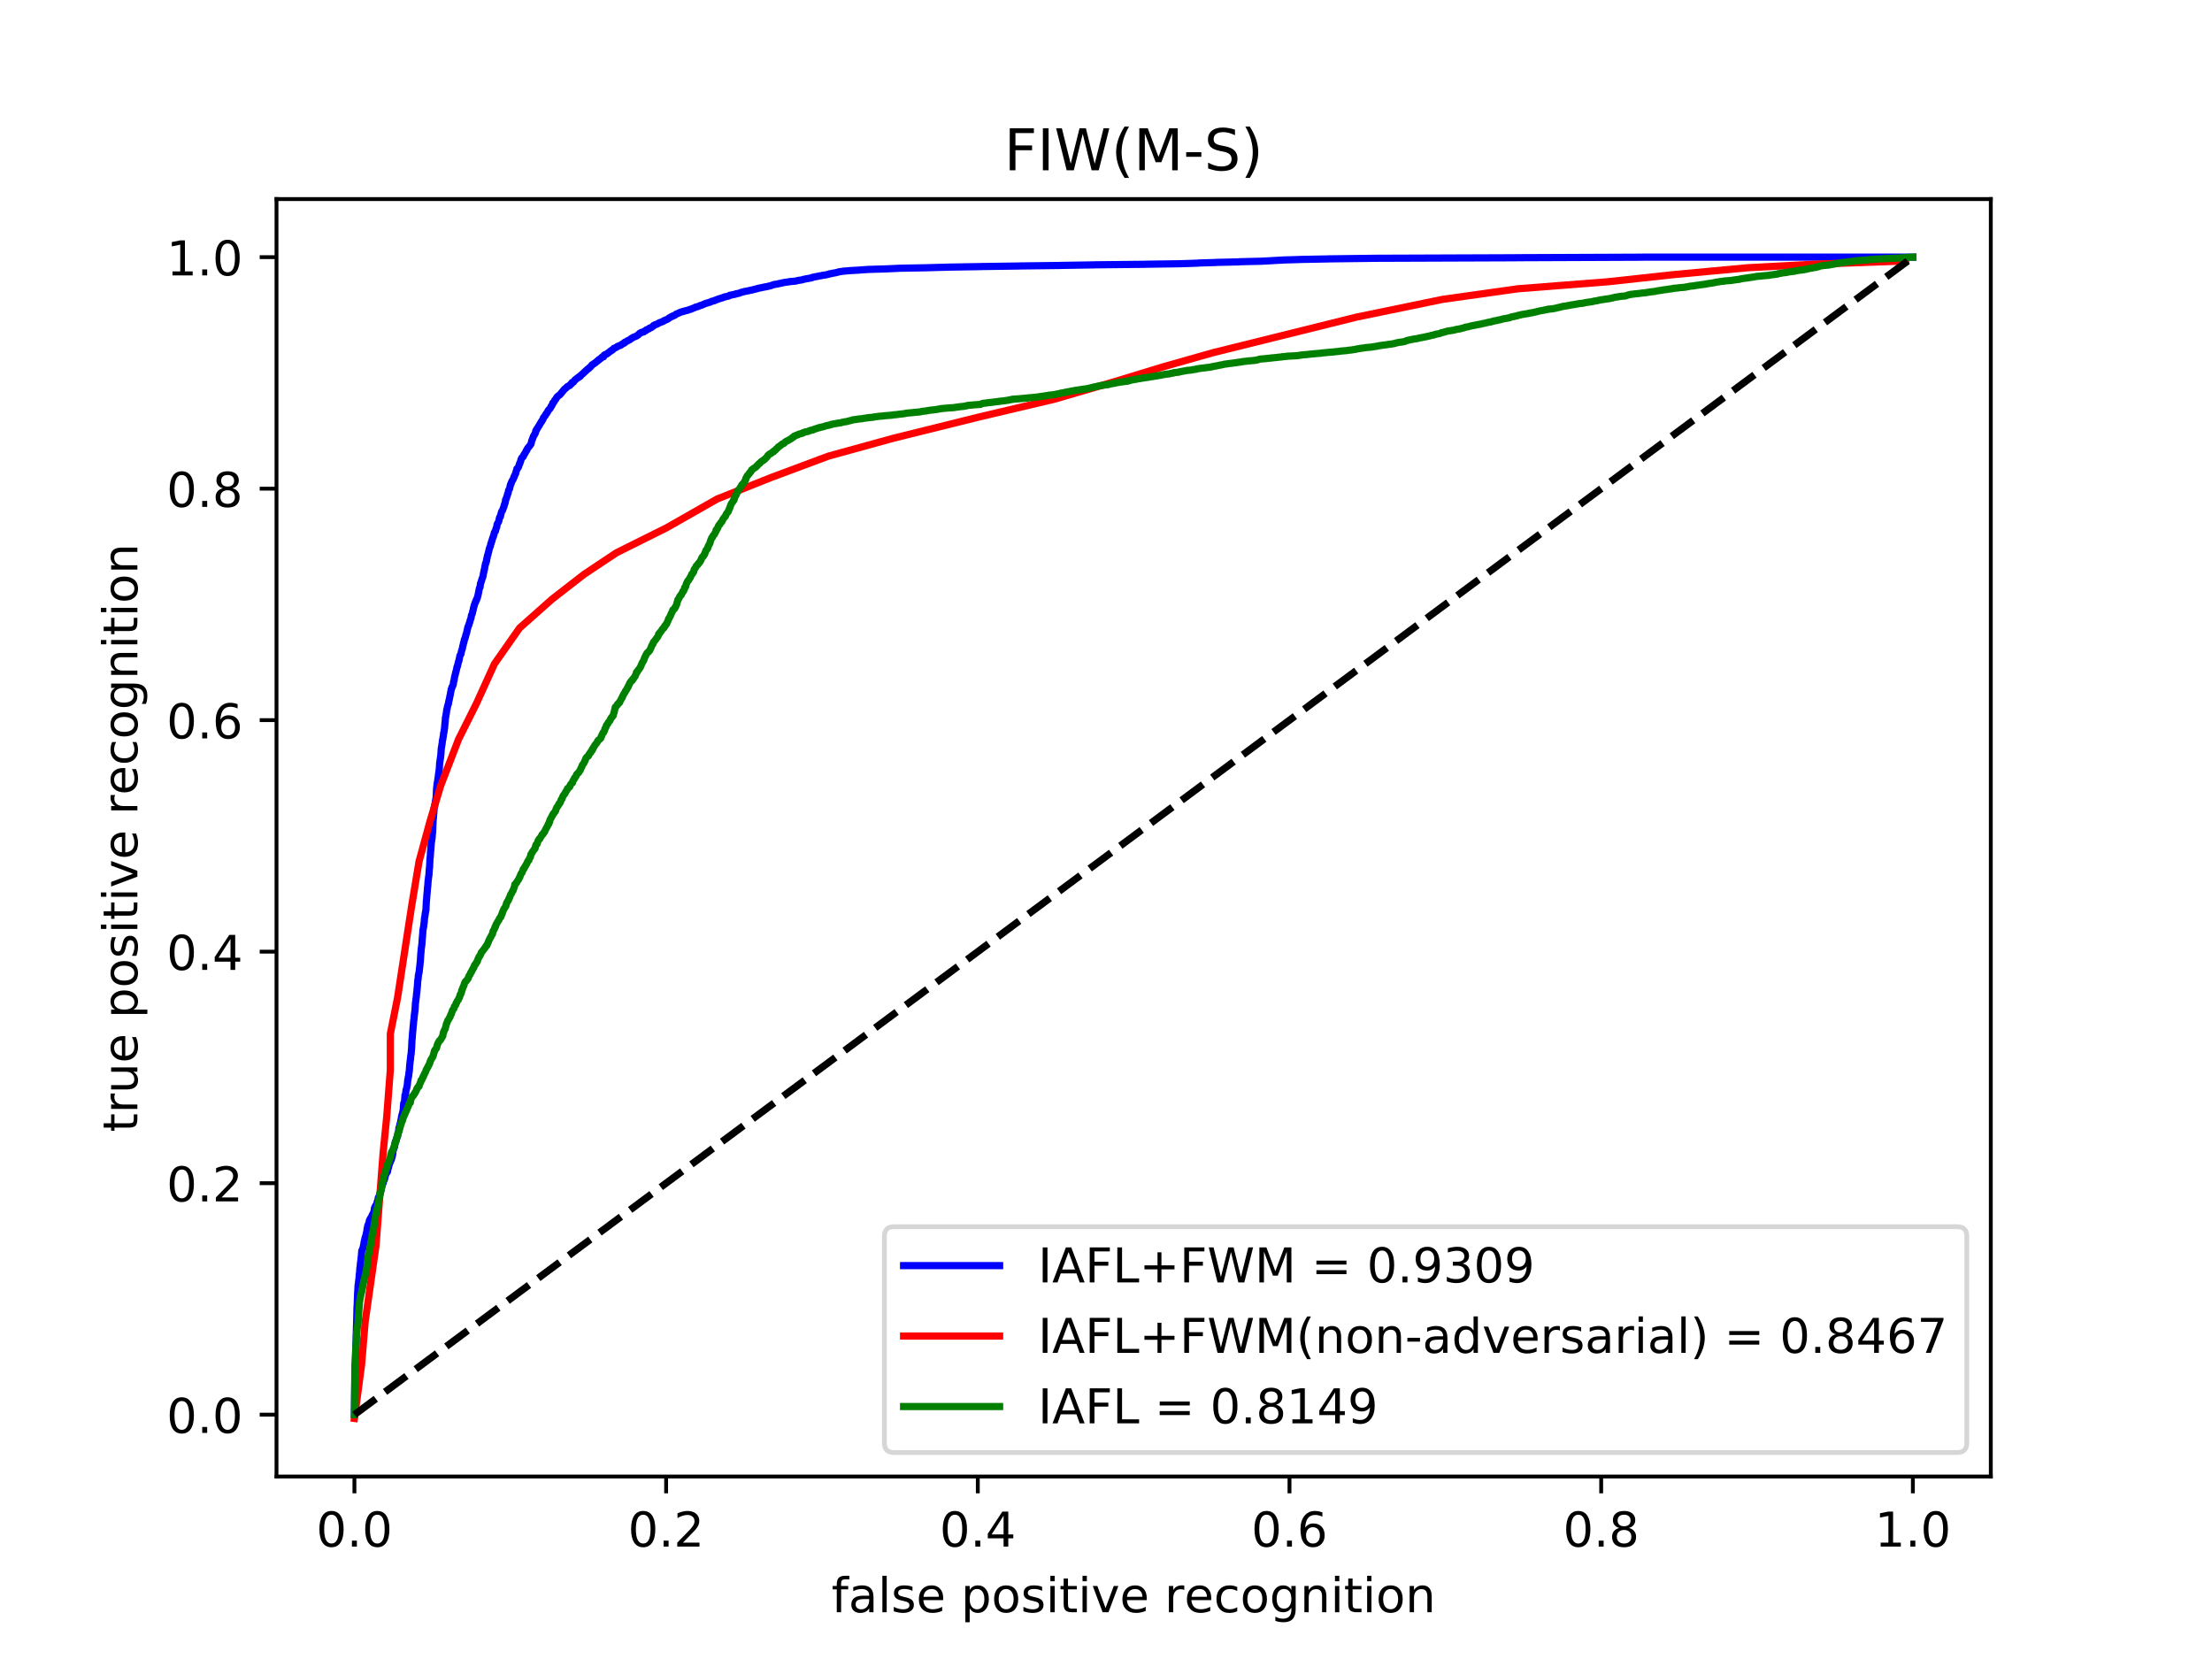 <?xml version="1.0" encoding="utf-8" standalone="no"?>
<!DOCTYPE svg PUBLIC "-//W3C//DTD SVG 1.1//EN"
  "http://www.w3.org/Graphics/SVG/1.1/DTD/svg11.dtd">
<!-- Created with matplotlib (https://matplotlib.org/) -->
<svg height="345.6pt" version="1.1" viewBox="0 0 460.8 345.6" width="460.8pt" xmlns="http://www.w3.org/2000/svg" xmlns:xlink="http://www.w3.org/1999/xlink">
 <defs>
  <style type="text/css">
*{stroke-linecap:butt;stroke-linejoin:round;}
  </style>
 </defs>
 <g id="figure_1">
  <g id="patch_1">
   <path d="M 0 345.6 
L 460.8 345.6 
L 460.8 0 
L 0 0 
z
" style="fill:#ffffff;"/>
  </g>
  <g id="axes_1">
   <g id="patch_2">
    <path d="M 57.6 307.584 
L 414.72 307.584 
L 414.72 41.472 
L 57.6 41.472 
z
" style="fill:#ffffff;"/>
   </g>
   <g id="matplotlib.axis_1">
    <g id="xtick_1">
     <g id="line2d_1">
      <defs>
       <path d="M 0 0 
L 0 3.5 
" id="m84fe6563b1" style="stroke:#000000;stroke-width:0.8;"/>
      </defs>
      <g>
       <use style="stroke:#000000;stroke-width:0.8;" x="73.833" xlink:href="#m84fe6563b1" y="307.584"/>
      </g>
     </g>
     <g id="text_1">
      <!-- 0.0 -->
      <defs>
       <path d="M 31.781 66.406 
Q 24.172 66.406 20.328 58.906 
Q 16.5 51.422 16.5 36.375 
Q 16.5 21.391 20.328 13.891 
Q 24.172 6.391 31.781 6.391 
Q 39.453 6.391 43.281 13.891 
Q 47.125 21.391 47.125 36.375 
Q 47.125 51.422 43.281 58.906 
Q 39.453 66.406 31.781 66.406 
z
M 31.781 74.219 
Q 44.047 74.219 50.516 64.516 
Q 56.984 54.828 56.984 36.375 
Q 56.984 17.969 50.516 8.266 
Q 44.047 -1.422 31.781 -1.422 
Q 19.531 -1.422 13.062 8.266 
Q 6.594 17.969 6.594 36.375 
Q 6.594 54.828 13.062 64.516 
Q 19.531 74.219 31.781 74.219 
z
" id="DejaVuSans-48"/>
       <path d="M 10.688 12.406 
L 21 12.406 
L 21 0 
L 10.688 0 
z
" id="DejaVuSans-46"/>
      </defs>
      <g transform="translate(65.881 322.182)scale(0.1 -0.1)">
       <use xlink:href="#DejaVuSans-48"/>
       <use x="63.623" xlink:href="#DejaVuSans-46"/>
       <use x="95.41" xlink:href="#DejaVuSans-48"/>
      </g>
     </g>
    </g>
    <g id="xtick_2">
     <g id="line2d_2">
      <g>
       <use style="stroke:#000000;stroke-width:0.8;" x="138.764" xlink:href="#m84fe6563b1" y="307.584"/>
      </g>
     </g>
     <g id="text_2">
      <!-- 0.2 -->
      <defs>
       <path d="M 19.188 8.297 
L 53.609 8.297 
L 53.609 0 
L 7.328 0 
L 7.328 8.297 
Q 12.938 14.109 22.625 23.891 
Q 32.328 33.688 34.812 36.531 
Q 39.547 41.844 41.422 45.531 
Q 43.312 49.219 43.312 52.781 
Q 43.312 58.594 39.234 62.25 
Q 35.156 65.922 28.609 65.922 
Q 23.969 65.922 18.812 64.312 
Q 13.672 62.703 7.812 59.422 
L 7.812 69.391 
Q 13.766 71.781 18.938 73 
Q 24.125 74.219 28.422 74.219 
Q 39.75 74.219 46.484 68.547 
Q 53.219 62.891 53.219 53.422 
Q 53.219 48.922 51.531 44.891 
Q 49.859 40.875 45.406 35.406 
Q 44.188 33.984 37.641 27.219 
Q 31.109 20.453 19.188 8.297 
z
" id="DejaVuSans-50"/>
      </defs>
      <g transform="translate(130.812 322.182)scale(0.1 -0.1)">
       <use xlink:href="#DejaVuSans-48"/>
       <use x="63.623" xlink:href="#DejaVuSans-46"/>
       <use x="95.41" xlink:href="#DejaVuSans-50"/>
      </g>
     </g>
    </g>
    <g id="xtick_3">
     <g id="line2d_3">
      <g>
       <use style="stroke:#000000;stroke-width:0.8;" x="203.695" xlink:href="#m84fe6563b1" y="307.584"/>
      </g>
     </g>
     <g id="text_3">
      <!-- 0.4 -->
      <defs>
       <path d="M 37.797 64.312 
L 12.891 25.391 
L 37.797 25.391 
z
M 35.203 72.906 
L 47.609 72.906 
L 47.609 25.391 
L 58.016 25.391 
L 58.016 17.188 
L 47.609 17.188 
L 47.609 0 
L 37.797 0 
L 37.797 17.188 
L 4.891 17.188 
L 4.891 26.703 
z
" id="DejaVuSans-52"/>
      </defs>
      <g transform="translate(195.743 322.182)scale(0.1 -0.1)">
       <use xlink:href="#DejaVuSans-48"/>
       <use x="63.623" xlink:href="#DejaVuSans-46"/>
       <use x="95.41" xlink:href="#DejaVuSans-52"/>
      </g>
     </g>
    </g>
    <g id="xtick_4">
     <g id="line2d_4">
      <g>
       <use style="stroke:#000000;stroke-width:0.8;" x="268.625" xlink:href="#m84fe6563b1" y="307.584"/>
      </g>
     </g>
     <g id="text_4">
      <!-- 0.6 -->
      <defs>
       <path d="M 33.016 40.375 
Q 26.375 40.375 22.484 35.828 
Q 18.609 31.297 18.609 23.391 
Q 18.609 15.531 22.484 10.953 
Q 26.375 6.391 33.016 6.391 
Q 39.656 6.391 43.531 10.953 
Q 47.406 15.531 47.406 23.391 
Q 47.406 31.297 43.531 35.828 
Q 39.656 40.375 33.016 40.375 
z
M 52.594 71.297 
L 52.594 62.312 
Q 48.875 64.062 45.094 64.984 
Q 41.312 65.922 37.594 65.922 
Q 27.828 65.922 22.672 59.328 
Q 17.531 52.734 16.797 39.406 
Q 19.672 43.656 24.016 45.922 
Q 28.375 48.188 33.594 48.188 
Q 44.578 48.188 50.953 41.516 
Q 57.328 34.859 57.328 23.391 
Q 57.328 12.156 50.688 5.359 
Q 44.047 -1.422 33.016 -1.422 
Q 20.359 -1.422 13.672 8.266 
Q 6.984 17.969 6.984 36.375 
Q 6.984 53.656 15.188 63.938 
Q 23.391 74.219 37.203 74.219 
Q 40.922 74.219 44.703 73.484 
Q 48.484 72.75 52.594 71.297 
z
" id="DejaVuSans-54"/>
      </defs>
      <g transform="translate(260.674 322.182)scale(0.1 -0.1)">
       <use xlink:href="#DejaVuSans-48"/>
       <use x="63.623" xlink:href="#DejaVuSans-46"/>
       <use x="95.41" xlink:href="#DejaVuSans-54"/>
      </g>
     </g>
    </g>
    <g id="xtick_5">
     <g id="line2d_5">
      <g>
       <use style="stroke:#000000;stroke-width:0.8;" x="333.556" xlink:href="#m84fe6563b1" y="307.584"/>
      </g>
     </g>
     <g id="text_5">
      <!-- 0.8 -->
      <defs>
       <path d="M 31.781 34.625 
Q 24.75 34.625 20.719 30.859 
Q 16.703 27.094 16.703 20.516 
Q 16.703 13.922 20.719 10.156 
Q 24.75 6.391 31.781 6.391 
Q 38.812 6.391 42.859 10.172 
Q 46.922 13.969 46.922 20.516 
Q 46.922 27.094 42.891 30.859 
Q 38.875 34.625 31.781 34.625 
z
M 21.922 38.812 
Q 15.578 40.375 12.031 44.719 
Q 8.5 49.078 8.5 55.328 
Q 8.5 64.062 14.719 69.141 
Q 20.953 74.219 31.781 74.219 
Q 42.672 74.219 48.875 69.141 
Q 55.078 64.062 55.078 55.328 
Q 55.078 49.078 51.531 44.719 
Q 48 40.375 41.703 38.812 
Q 48.828 37.156 52.797 32.312 
Q 56.781 27.484 56.781 20.516 
Q 56.781 9.906 50.312 4.234 
Q 43.844 -1.422 31.781 -1.422 
Q 19.734 -1.422 13.25 4.234 
Q 6.781 9.906 6.781 20.516 
Q 6.781 27.484 10.781 32.312 
Q 14.797 37.156 21.922 38.812 
z
M 18.312 54.391 
Q 18.312 48.734 21.844 45.562 
Q 25.391 42.391 31.781 42.391 
Q 38.141 42.391 41.719 45.562 
Q 45.312 48.734 45.312 54.391 
Q 45.312 60.062 41.719 63.234 
Q 38.141 66.406 31.781 66.406 
Q 25.391 66.406 21.844 63.234 
Q 18.312 60.062 18.312 54.391 
z
" id="DejaVuSans-56"/>
      </defs>
      <g transform="translate(325.605 322.182)scale(0.1 -0.1)">
       <use xlink:href="#DejaVuSans-48"/>
       <use x="63.623" xlink:href="#DejaVuSans-46"/>
       <use x="95.41" xlink:href="#DejaVuSans-56"/>
      </g>
     </g>
    </g>
    <g id="xtick_6">
     <g id="line2d_6">
      <g>
       <use style="stroke:#000000;stroke-width:0.8;" x="398.487" xlink:href="#m84fe6563b1" y="307.584"/>
      </g>
     </g>
     <g id="text_6">
      <!-- 1.0 -->
      <defs>
       <path d="M 12.406 8.297 
L 28.516 8.297 
L 28.516 63.922 
L 10.984 60.406 
L 10.984 69.391 
L 28.422 72.906 
L 38.281 72.906 
L 38.281 8.297 
L 54.391 8.297 
L 54.391 0 
L 12.406 0 
z
" id="DejaVuSans-49"/>
      </defs>
      <g transform="translate(390.536 322.182)scale(0.1 -0.1)">
       <use xlink:href="#DejaVuSans-49"/>
       <use x="63.623" xlink:href="#DejaVuSans-46"/>
       <use x="95.41" xlink:href="#DejaVuSans-48"/>
      </g>
     </g>
    </g>
    <g id="text_7">
     <!-- false positive recognition -->
     <defs>
      <path d="M 37.109 75.984 
L 37.109 68.5 
L 28.516 68.5 
Q 23.688 68.5 21.797 66.547 
Q 19.922 64.594 19.922 59.516 
L 19.922 54.688 
L 34.719 54.688 
L 34.719 47.703 
L 19.922 47.703 
L 19.922 0 
L 10.891 0 
L 10.891 47.703 
L 2.297 47.703 
L 2.297 54.688 
L 10.891 54.688 
L 10.891 58.5 
Q 10.891 67.625 15.141 71.797 
Q 19.391 75.984 28.609 75.984 
z
" id="DejaVuSans-102"/>
      <path d="M 34.281 27.484 
Q 23.391 27.484 19.188 25 
Q 14.984 22.516 14.984 16.5 
Q 14.984 11.719 18.141 8.906 
Q 21.297 6.109 26.703 6.109 
Q 34.188 6.109 38.703 11.406 
Q 43.219 16.703 43.219 25.484 
L 43.219 27.484 
z
M 52.203 31.203 
L 52.203 0 
L 43.219 0 
L 43.219 8.297 
Q 40.141 3.328 35.547 0.953 
Q 30.953 -1.422 24.312 -1.422 
Q 15.922 -1.422 10.953 3.297 
Q 6 8.016 6 15.922 
Q 6 25.141 12.172 29.828 
Q 18.359 34.516 30.609 34.516 
L 43.219 34.516 
L 43.219 35.406 
Q 43.219 41.609 39.141 45 
Q 35.062 48.391 27.688 48.391 
Q 23 48.391 18.547 47.266 
Q 14.109 46.141 10.016 43.891 
L 10.016 52.203 
Q 14.938 54.109 19.578 55.047 
Q 24.219 56 28.609 56 
Q 40.484 56 46.344 49.844 
Q 52.203 43.703 52.203 31.203 
z
" id="DejaVuSans-97"/>
      <path d="M 9.422 75.984 
L 18.406 75.984 
L 18.406 0 
L 9.422 0 
z
" id="DejaVuSans-108"/>
      <path d="M 44.281 53.078 
L 44.281 44.578 
Q 40.484 46.531 36.375 47.5 
Q 32.281 48.484 27.875 48.484 
Q 21.188 48.484 17.844 46.438 
Q 14.5 44.391 14.5 40.281 
Q 14.5 37.156 16.891 35.375 
Q 19.281 33.594 26.516 31.984 
L 29.594 31.297 
Q 39.156 29.25 43.188 25.516 
Q 47.219 21.781 47.219 15.094 
Q 47.219 7.469 41.188 3.016 
Q 35.156 -1.422 24.609 -1.422 
Q 20.219 -1.422 15.453 -0.562 
Q 10.688 0.297 5.422 2 
L 5.422 11.281 
Q 10.406 8.688 15.234 7.391 
Q 20.062 6.109 24.812 6.109 
Q 31.156 6.109 34.562 8.281 
Q 37.984 10.453 37.984 14.406 
Q 37.984 18.062 35.516 20.016 
Q 33.062 21.969 24.703 23.781 
L 21.578 24.516 
Q 13.234 26.266 9.516 29.906 
Q 5.812 33.547 5.812 39.891 
Q 5.812 47.609 11.281 51.797 
Q 16.75 56 26.812 56 
Q 31.781 56 36.172 55.266 
Q 40.578 54.547 44.281 53.078 
z
" id="DejaVuSans-115"/>
      <path d="M 56.203 29.594 
L 56.203 25.203 
L 14.891 25.203 
Q 15.484 15.922 20.484 11.062 
Q 25.484 6.203 34.422 6.203 
Q 39.594 6.203 44.453 7.469 
Q 49.312 8.734 54.109 11.281 
L 54.109 2.781 
Q 49.266 0.734 44.188 -0.344 
Q 39.109 -1.422 33.891 -1.422 
Q 20.797 -1.422 13.156 6.188 
Q 5.516 13.812 5.516 26.812 
Q 5.516 40.234 12.766 48.109 
Q 20.016 56 32.328 56 
Q 43.359 56 49.781 48.891 
Q 56.203 41.797 56.203 29.594 
z
M 47.219 32.234 
Q 47.125 39.594 43.094 43.984 
Q 39.062 48.391 32.422 48.391 
Q 24.906 48.391 20.391 44.141 
Q 15.875 39.891 15.188 32.172 
z
" id="DejaVuSans-101"/>
      <path id="DejaVuSans-32"/>
      <path d="M 18.109 8.203 
L 18.109 -20.797 
L 9.078 -20.797 
L 9.078 54.688 
L 18.109 54.688 
L 18.109 46.391 
Q 20.953 51.266 25.266 53.625 
Q 29.594 56 35.594 56 
Q 45.562 56 51.781 48.094 
Q 58.016 40.188 58.016 27.297 
Q 58.016 14.406 51.781 6.484 
Q 45.562 -1.422 35.594 -1.422 
Q 29.594 -1.422 25.266 0.953 
Q 20.953 3.328 18.109 8.203 
z
M 48.688 27.297 
Q 48.688 37.203 44.609 42.844 
Q 40.531 48.484 33.406 48.484 
Q 26.266 48.484 22.188 42.844 
Q 18.109 37.203 18.109 27.297 
Q 18.109 17.391 22.188 11.75 
Q 26.266 6.109 33.406 6.109 
Q 40.531 6.109 44.609 11.75 
Q 48.688 17.391 48.688 27.297 
z
" id="DejaVuSans-112"/>
      <path d="M 30.609 48.391 
Q 23.391 48.391 19.188 42.75 
Q 14.984 37.109 14.984 27.297 
Q 14.984 17.484 19.156 11.844 
Q 23.344 6.203 30.609 6.203 
Q 37.797 6.203 41.984 11.859 
Q 46.188 17.531 46.188 27.297 
Q 46.188 37.016 41.984 42.703 
Q 37.797 48.391 30.609 48.391 
z
M 30.609 56 
Q 42.328 56 49.016 48.375 
Q 55.719 40.766 55.719 27.297 
Q 55.719 13.875 49.016 6.219 
Q 42.328 -1.422 30.609 -1.422 
Q 18.844 -1.422 12.172 6.219 
Q 5.516 13.875 5.516 27.297 
Q 5.516 40.766 12.172 48.375 
Q 18.844 56 30.609 56 
z
" id="DejaVuSans-111"/>
      <path d="M 9.422 54.688 
L 18.406 54.688 
L 18.406 0 
L 9.422 0 
z
M 9.422 75.984 
L 18.406 75.984 
L 18.406 64.594 
L 9.422 64.594 
z
" id="DejaVuSans-105"/>
      <path d="M 18.312 70.219 
L 18.312 54.688 
L 36.812 54.688 
L 36.812 47.703 
L 18.312 47.703 
L 18.312 18.016 
Q 18.312 11.328 20.141 9.422 
Q 21.969 7.516 27.594 7.516 
L 36.812 7.516 
L 36.812 0 
L 27.594 0 
Q 17.188 0 13.234 3.875 
Q 9.281 7.766 9.281 18.016 
L 9.281 47.703 
L 2.688 47.703 
L 2.688 54.688 
L 9.281 54.688 
L 9.281 70.219 
z
" id="DejaVuSans-116"/>
      <path d="M 2.984 54.688 
L 12.5 54.688 
L 29.594 8.797 
L 46.688 54.688 
L 56.203 54.688 
L 35.688 0 
L 23.484 0 
z
" id="DejaVuSans-118"/>
      <path d="M 41.109 46.297 
Q 39.594 47.172 37.812 47.578 
Q 36.031 48 33.891 48 
Q 26.266 48 22.188 43.047 
Q 18.109 38.094 18.109 28.812 
L 18.109 0 
L 9.078 0 
L 9.078 54.688 
L 18.109 54.688 
L 18.109 46.188 
Q 20.953 51.172 25.484 53.578 
Q 30.031 56 36.531 56 
Q 37.453 56 38.578 55.875 
Q 39.703 55.766 41.062 55.516 
z
" id="DejaVuSans-114"/>
      <path d="M 48.781 52.594 
L 48.781 44.188 
Q 44.969 46.297 41.141 47.344 
Q 37.312 48.391 33.406 48.391 
Q 24.656 48.391 19.812 42.844 
Q 14.984 37.312 14.984 27.297 
Q 14.984 17.281 19.812 11.734 
Q 24.656 6.203 33.406 6.203 
Q 37.312 6.203 41.141 7.25 
Q 44.969 8.297 48.781 10.406 
L 48.781 2.094 
Q 45.016 0.344 40.984 -0.531 
Q 36.969 -1.422 32.422 -1.422 
Q 20.062 -1.422 12.781 6.344 
Q 5.516 14.109 5.516 27.297 
Q 5.516 40.672 12.859 48.328 
Q 20.219 56 33.016 56 
Q 37.156 56 41.109 55.141 
Q 45.062 54.297 48.781 52.594 
z
" id="DejaVuSans-99"/>
      <path d="M 45.406 27.984 
Q 45.406 37.75 41.375 43.109 
Q 37.359 48.484 30.078 48.484 
Q 22.859 48.484 18.828 43.109 
Q 14.797 37.75 14.797 27.984 
Q 14.797 18.266 18.828 12.891 
Q 22.859 7.516 30.078 7.516 
Q 37.359 7.516 41.375 12.891 
Q 45.406 18.266 45.406 27.984 
z
M 54.391 6.781 
Q 54.391 -7.172 48.188 -13.984 
Q 42 -20.797 29.203 -20.797 
Q 24.469 -20.797 20.266 -20.094 
Q 16.062 -19.391 12.109 -17.922 
L 12.109 -9.188 
Q 16.062 -11.328 19.922 -12.344 
Q 23.781 -13.375 27.781 -13.375 
Q 36.625 -13.375 41.016 -8.766 
Q 45.406 -4.156 45.406 5.172 
L 45.406 9.625 
Q 42.625 4.781 38.281 2.391 
Q 33.938 0 27.875 0 
Q 17.828 0 11.672 7.656 
Q 5.516 15.328 5.516 27.984 
Q 5.516 40.672 11.672 48.328 
Q 17.828 56 27.875 56 
Q 33.938 56 38.281 53.609 
Q 42.625 51.219 45.406 46.391 
L 45.406 54.688 
L 54.391 54.688 
z
" id="DejaVuSans-103"/>
      <path d="M 54.891 33.016 
L 54.891 0 
L 45.906 0 
L 45.906 32.719 
Q 45.906 40.484 42.875 44.328 
Q 39.844 48.188 33.797 48.188 
Q 26.516 48.188 22.312 43.547 
Q 18.109 38.922 18.109 30.906 
L 18.109 0 
L 9.078 0 
L 9.078 54.688 
L 18.109 54.688 
L 18.109 46.188 
Q 21.344 51.125 25.703 53.562 
Q 30.078 56 35.797 56 
Q 45.219 56 50.047 50.172 
Q 54.891 44.344 54.891 33.016 
z
" id="DejaVuSans-110"/>
     </defs>
     <g transform="translate(173.226 335.861)scale(0.1 -0.1)">
      <use xlink:href="#DejaVuSans-102"/>
      <use x="35.205" xlink:href="#DejaVuSans-97"/>
      <use x="96.484" xlink:href="#DejaVuSans-108"/>
      <use x="124.268" xlink:href="#DejaVuSans-115"/>
      <use x="176.367" xlink:href="#DejaVuSans-101"/>
      <use x="237.891" xlink:href="#DejaVuSans-32"/>
      <use x="269.678" xlink:href="#DejaVuSans-112"/>
      <use x="333.154" xlink:href="#DejaVuSans-111"/>
      <use x="394.336" xlink:href="#DejaVuSans-115"/>
      <use x="446.436" xlink:href="#DejaVuSans-105"/>
      <use x="474.219" xlink:href="#DejaVuSans-116"/>
      <use x="513.428" xlink:href="#DejaVuSans-105"/>
      <use x="541.211" xlink:href="#DejaVuSans-118"/>
      <use x="600.391" xlink:href="#DejaVuSans-101"/>
      <use x="661.914" xlink:href="#DejaVuSans-32"/>
      <use x="693.701" xlink:href="#DejaVuSans-114"/>
      <use x="734.783" xlink:href="#DejaVuSans-101"/>
      <use x="796.307" xlink:href="#DejaVuSans-99"/>
      <use x="851.287" xlink:href="#DejaVuSans-111"/>
      <use x="912.469" xlink:href="#DejaVuSans-103"/>
      <use x="975.945" xlink:href="#DejaVuSans-110"/>
      <use x="1039.324" xlink:href="#DejaVuSans-105"/>
      <use x="1067.107" xlink:href="#DejaVuSans-116"/>
      <use x="1106.316" xlink:href="#DejaVuSans-105"/>
      <use x="1134.1" xlink:href="#DejaVuSans-111"/>
      <use x="1195.281" xlink:href="#DejaVuSans-110"/>
     </g>
    </g>
   </g>
   <g id="matplotlib.axis_2">
    <g id="ytick_1">
     <g id="line2d_7">
      <defs>
       <path d="M 0 0 
L -3.5 0 
" id="m8e1258b04d" style="stroke:#000000;stroke-width:0.8;"/>
      </defs>
      <g>
       <use style="stroke:#000000;stroke-width:0.8;" x="57.6" xlink:href="#m8e1258b04d" y="294.701"/>
      </g>
     </g>
     <g id="text_8">
      <!-- 0.0 -->
      <g transform="translate(34.697 298.5)scale(0.1 -0.1)">
       <use xlink:href="#DejaVuSans-48"/>
       <use x="63.623" xlink:href="#DejaVuSans-46"/>
       <use x="95.41" xlink:href="#DejaVuSans-48"/>
      </g>
     </g>
    </g>
    <g id="ytick_2">
     <g id="line2d_8">
      <g>
       <use style="stroke:#000000;stroke-width:0.8;" x="57.6" xlink:href="#m8e1258b04d" y="246.475"/>
      </g>
     </g>
     <g id="text_9">
      <!-- 0.2 -->
      <g transform="translate(34.697 250.274)scale(0.1 -0.1)">
       <use xlink:href="#DejaVuSans-48"/>
       <use x="63.623" xlink:href="#DejaVuSans-46"/>
       <use x="95.41" xlink:href="#DejaVuSans-50"/>
      </g>
     </g>
    </g>
    <g id="ytick_3">
     <g id="line2d_9">
      <g>
       <use style="stroke:#000000;stroke-width:0.8;" x="57.6" xlink:href="#m8e1258b04d" y="198.248"/>
      </g>
     </g>
     <g id="text_10">
      <!-- 0.4 -->
      <g transform="translate(34.697 202.047)scale(0.1 -0.1)">
       <use xlink:href="#DejaVuSans-48"/>
       <use x="63.623" xlink:href="#DejaVuSans-46"/>
       <use x="95.41" xlink:href="#DejaVuSans-52"/>
      </g>
     </g>
    </g>
    <g id="ytick_4">
     <g id="line2d_10">
      <g>
       <use style="stroke:#000000;stroke-width:0.8;" x="57.6" xlink:href="#m8e1258b04d" y="150.021"/>
      </g>
     </g>
     <g id="text_11">
      <!-- 0.6 -->
      <g transform="translate(34.697 153.82)scale(0.1 -0.1)">
       <use xlink:href="#DejaVuSans-48"/>
       <use x="63.623" xlink:href="#DejaVuSans-46"/>
       <use x="95.41" xlink:href="#DejaVuSans-54"/>
      </g>
     </g>
    </g>
    <g id="ytick_5">
     <g id="line2d_11">
      <g>
       <use style="stroke:#000000;stroke-width:0.8;" x="57.6" xlink:href="#m8e1258b04d" y="101.795"/>
      </g>
     </g>
     <g id="text_12">
      <!-- 0.8 -->
      <g transform="translate(34.697 105.594)scale(0.1 -0.1)">
       <use xlink:href="#DejaVuSans-48"/>
       <use x="63.623" xlink:href="#DejaVuSans-46"/>
       <use x="95.41" xlink:href="#DejaVuSans-56"/>
      </g>
     </g>
    </g>
    <g id="ytick_6">
     <g id="line2d_12">
      <g>
       <use style="stroke:#000000;stroke-width:0.8;" x="57.6" xlink:href="#m8e1258b04d" y="53.568"/>
      </g>
     </g>
     <g id="text_13">
      <!-- 1.0 -->
      <g transform="translate(34.697 57.367)scale(0.1 -0.1)">
       <use xlink:href="#DejaVuSans-49"/>
       <use x="63.623" xlink:href="#DejaVuSans-46"/>
       <use x="95.41" xlink:href="#DejaVuSans-48"/>
      </g>
     </g>
    </g>
    <g id="text_14">
     <!-- true positive recognition -->
     <defs>
      <path d="M 8.5 21.578 
L 8.5 54.688 
L 17.484 54.688 
L 17.484 21.922 
Q 17.484 14.156 20.5 10.266 
Q 23.531 6.391 29.594 6.391 
Q 36.859 6.391 41.078 11.031 
Q 45.312 15.672 45.312 23.688 
L 45.312 54.688 
L 54.297 54.688 
L 54.297 0 
L 45.312 0 
L 45.312 8.406 
Q 42.047 3.422 37.719 1 
Q 33.406 -1.422 27.688 -1.422 
Q 18.266 -1.422 13.375 4.438 
Q 8.5 10.297 8.5 21.578 
z
M 31.109 56 
z
" id="DejaVuSans-117"/>
     </defs>
     <g transform="translate(28.617 235.828)rotate(-90)scale(0.1 -0.1)">
      <use xlink:href="#DejaVuSans-116"/>
      <use x="39.209" xlink:href="#DejaVuSans-114"/>
      <use x="80.322" xlink:href="#DejaVuSans-117"/>
      <use x="143.701" xlink:href="#DejaVuSans-101"/>
      <use x="205.225" xlink:href="#DejaVuSans-32"/>
      <use x="237.012" xlink:href="#DejaVuSans-112"/>
      <use x="300.488" xlink:href="#DejaVuSans-111"/>
      <use x="361.67" xlink:href="#DejaVuSans-115"/>
      <use x="413.77" xlink:href="#DejaVuSans-105"/>
      <use x="441.553" xlink:href="#DejaVuSans-116"/>
      <use x="480.762" xlink:href="#DejaVuSans-105"/>
      <use x="508.545" xlink:href="#DejaVuSans-118"/>
      <use x="567.725" xlink:href="#DejaVuSans-101"/>
      <use x="629.248" xlink:href="#DejaVuSans-32"/>
      <use x="661.035" xlink:href="#DejaVuSans-114"/>
      <use x="702.117" xlink:href="#DejaVuSans-101"/>
      <use x="763.641" xlink:href="#DejaVuSans-99"/>
      <use x="818.621" xlink:href="#DejaVuSans-111"/>
      <use x="879.803" xlink:href="#DejaVuSans-103"/>
      <use x="943.279" xlink:href="#DejaVuSans-110"/>
      <use x="1006.658" xlink:href="#DejaVuSans-105"/>
      <use x="1034.441" xlink:href="#DejaVuSans-116"/>
      <use x="1073.65" xlink:href="#DejaVuSans-105"/>
      <use x="1101.434" xlink:href="#DejaVuSans-111"/>
      <use x="1162.615" xlink:href="#DejaVuSans-110"/>
     </g>
    </g>
   </g>
   <g id="line2d_13">
    <path clip-path="url(#p53b0a11d5a)" d="M 73.833 294.701 
L 73.932 287.001 
L 73.944 287.001 
L 74.043 284.915 
L 74.055 284.915 
L 74.154 279.907 
L 74.167 279.907 
L 74.266 276.103 
L 74.278 276.103 
L 74.377 272.143 
L 74.402 272.115 
L 74.501 269.276 
L 74.513 269.276 
L 74.612 267.567 
L 74.649 267.493 
L 74.748 266.574 
L 74.773 266.565 
L 74.847 265.444 
L 74.884 265.444 
L 74.983 264.038 
L 75.02 263.965 
L 75.119 262.871 
L 75.156 262.761 
L 75.255 261.805 
L 75.268 261.805 
L 75.367 260.528 
L 75.441 260.445 
L 75.54 260.188 
L 75.565 260.188 
L 75.664 259.756 
L 75.688 259.673 
L 75.787 259.15 
L 75.812 259.067 
L 75.911 258.433 
L 75.961 258.341 
L 76.06 257.817 
L 76.134 257.725 
L 76.233 257.266 
L 76.258 257.266 
L 76.357 256.705 
L 76.406 256.659 
L 76.493 255.851 
L 76.53 255.832 
L 76.629 255.263 
L 76.703 255.171 
L 76.802 254.849 
L 76.864 254.757 
L 76.95 254.243 
L 77.012 254.169 
L 77.111 253.903 
L 77.21 253.802 
L 77.297 253.6 
L 77.433 253.489 
L 77.532 253.113 
L 77.618 253.076 
L 77.717 252.754 
L 77.816 252.644 
L 77.915 252.286 
L 77.928 252.286 
L 78.027 251.606 
L 78.113 251.523 
L 78.212 251.21 
L 78.311 251.109 
L 78.41 250.898 
L 78.472 250.834 
L 78.571 250.439 
L 78.596 250.328 
L 78.695 250.053 
L 78.744 249.979 
L 78.818 249.455 
L 78.843 249.455 
L 78.893 249.354 
L 78.992 249.134 
L 79.041 249.106 
L 79.14 248.61 
L 79.214 248.537 
L 79.313 248.04 
L 79.388 247.948 
L 79.487 247.351 
L 79.499 247.351 
L 79.598 247.039 
L 79.635 246.947 
L 79.734 246.543 
L 79.821 246.469 
L 79.907 246.019 
L 79.994 245.909 
L 80.093 245.67 
L 80.117 245.614 
L 80.216 245.155 
L 80.241 245.045 
L 80.34 244.677 
L 80.427 244.585 
L 80.526 244.356 
L 80.612 244.245 
L 80.711 244.071 
L 80.736 244.052 
L 80.835 243.336 
L 80.922 243.253 
L 81.021 242.766 
L 81.07 242.683 
L 81.169 242.325 
L 81.256 242.224 
L 81.355 241.875 
L 81.392 241.764 
L 81.491 241.636 
L 81.528 241.562 
L 81.614 241.185 
L 81.664 241.112 
L 81.763 240.57 
L 81.8 240.542 
L 81.899 239.55 
L 81.998 239.44 
L 82.097 239.054 
L 82.184 238.953 
L 82.283 238.254 
L 82.307 238.162 
L 82.394 237.74 
L 82.505 237.629 
L 82.604 237.234 
L 82.641 237.188 
L 82.74 236.738 
L 82.839 236.646 
L 82.938 235.957 
L 83.012 235.874 
L 83.111 234.955 
L 83.186 234.873 
L 83.285 234.367 
L 83.309 234.257 
L 83.408 233.908 
L 83.445 233.89 
L 83.445 233.853 
L 83.544 233.219 
L 83.582 233.127 
L 83.68 232.438 
L 83.73 232.355 
L 83.829 231.932 
L 83.866 231.859 
L 83.953 231.381 
L 83.99 231.335 
L 84.089 229.856 
L 84.138 229.755 
L 84.225 229.534 
L 84.274 229.479 
L 84.373 228.101 
L 84.485 227.99 
L 84.584 227.071 
L 84.608 227.071 
L 84.707 226.658 
L 84.732 226.649 
L 84.831 226.088 
L 84.843 226.088 
L 84.942 224.949 
L 84.98 224.894 
L 85.078 224.25 
L 85.116 224.223 
L 85.215 223.295 
L 85.252 223.249 
L 85.351 221.852 
L 85.363 221.852 
L 85.462 220.869 
L 85.487 220.869 
L 85.586 219.775 
L 85.623 219.711 
L 85.722 218.563 
L 85.734 218.563 
L 85.734 218.535 
L 85.833 216.513 
L 85.858 216.449 
L 85.957 214.988 
L 85.982 214.878 
L 86.081 213.692 
L 86.093 213.692 
L 86.192 212.535 
L 86.229 212.424 
L 86.328 211.322 
L 86.34 211.322 
L 86.439 210.522 
L 86.452 210.522 
L 86.551 208.859 
L 86.575 208.822 
L 86.674 207.977 
L 86.699 207.904 
L 86.798 206.838 
L 86.823 206.773 
L 86.922 205.661 
L 86.934 205.661 
L 87.033 204.191 
L 87.07 204.173 
L 87.169 203.079 
L 87.182 203.079 
L 87.281 202.62 
L 87.305 202.583 
L 87.404 201.582 
L 87.429 201.517 
L 87.528 200.488 
L 87.553 200.424 
L 87.652 198.751 
L 87.664 198.751 
L 87.763 197.557 
L 87.775 197.557 
L 87.874 196.748 
L 87.887 196.748 
L 87.986 195.214 
L 88.011 195.195 
L 88.11 193.698 
L 88.122 193.698 
L 88.221 193.165 
L 88.246 193.054 
L 88.345 192.273 
L 88.357 192.273 
L 88.444 191.143 
L 88.493 191.06 
L 88.592 190.252 
L 88.617 190.178 
L 88.716 189.599 
L 88.728 189.599 
L 88.827 187.587 
L 88.852 187.541 
L 88.852 187.514 
L 88.951 186.163 
L 88.976 186.098 
L 89.074 184.757 
L 89.099 184.72 
L 89.198 183.36 
L 89.211 183.36 
L 89.31 182.487 
L 89.347 182.386 
L 89.446 180.852 
L 89.483 180.769 
L 89.582 178.738 
L 89.619 178.628 
L 89.718 177.158 
L 89.743 177.057 
L 89.842 175.531 
L 89.879 175.43 
L 89.965 174.815 
L 90.002 174.704 
L 90.101 173.372 
L 90.126 173.354 
L 90.126 173.335 
L 90.225 170.836 
L 90.25 170.781 
L 90.349 169.513 
L 90.361 169.513 
L 90.46 168.208 
L 90.497 168.153 
L 90.596 167.555 
L 90.621 167.519 
L 90.72 166.82 
L 90.732 166.82 
L 90.732 166.784 
L 90.831 166.241 
L 90.856 166.159 
L 90.955 164.156 
L 90.967 164.156 
L 91.066 163.163 
L 91.116 163.136 
L 91.215 162.253 
L 91.252 162.189 
L 91.351 161.307 
L 91.376 161.178 
L 91.475 160.434 
L 91.499 160.379 
L 91.499 160.342 
L 91.598 158.844 
L 91.611 158.844 
L 91.71 158.128 
L 91.722 158.128 
L 91.821 157.31 
L 91.833 157.31 
L 91.932 155.794 
L 91.969 155.711 
L 92.068 155.068 
L 92.093 154.958 
L 92.18 154.167 
L 92.217 154.131 
L 92.316 153.46 
L 92.341 153.432 
L 92.427 152.642 
L 92.477 152.596 
L 92.576 151.87 
L 92.6 151.778 
L 92.699 150.611 
L 92.712 150.611 
L 92.811 149.371 
L 92.848 149.371 
L 92.947 148.663 
L 92.972 148.645 
L 93.071 147.79 
L 93.132 147.68 
L 93.231 147.147 
L 93.256 147.092 
L 93.343 146.734 
L 93.405 146.651 
L 93.504 146.026 
L 93.541 145.934 
L 93.64 145.456 
L 93.664 145.346 
L 93.763 144.831 
L 93.8 144.749 
L 93.899 144.106 
L 93.912 144.106 
L 94.011 143.527 
L 94.073 143.49 
L 94.172 143.076 
L 94.258 143.012 
L 94.357 142.755 
L 94.407 142.672 
L 94.506 141.928 
L 94.58 141.817 
L 94.679 141.128 
L 94.704 141.018 
L 94.803 140.632 
L 94.84 140.522 
L 94.939 140.035 
L 94.988 139.943 
L 95.087 139.484 
L 95.112 139.419 
L 95.211 138.905 
L 95.297 138.804 
L 95.396 138.307 
L 95.433 138.197 
L 95.532 137.765 
L 95.594 137.701 
L 95.693 137.168 
L 95.718 137.067 
L 95.817 136.552 
L 95.891 136.46 
L 95.99 136.277 
L 96.027 136.24 
L 96.126 135.652 
L 96.163 135.578 
L 96.262 135.257 
L 96.312 135.174 
L 96.411 134.54 
L 96.473 134.43 
L 96.572 133.888 
L 96.634 133.832 
L 96.732 133.244 
L 96.819 133.134 
L 96.918 132.803 
L 96.955 132.693 
L 97.054 132.252 
L 97.104 132.151 
L 97.203 131.802 
L 97.24 131.701 
L 97.339 131.168 
L 97.363 131.158 
L 97.45 130.69 
L 97.487 130.644 
L 97.487 130.616 
L 97.586 130.331 
L 97.673 130.221 
L 97.772 129.789 
L 97.846 129.688 
L 97.945 129.22 
L 97.97 129.146 
L 98.069 128.889 
L 98.106 128.843 
L 98.205 128.209 
L 98.254 128.099 
L 98.353 127.887 
L 98.39 127.805 
L 98.489 127.318 
L 98.539 127.207 
L 98.638 126.656 
L 98.675 126.573 
L 98.774 126.169 
L 98.799 126.151 
L 98.799 126.059 
L 98.898 125.801 
L 98.947 125.709 
L 99.046 125.379 
L 99.12 125.324 
L 99.207 124.974 
L 99.293 124.928 
L 99.38 124.607 
L 99.429 124.57 
L 99.528 124.157 
L 99.566 124.065 
L 99.665 123.541 
L 99.689 123.513 
L 99.788 122.907 
L 99.813 122.797 
L 99.9 122.447 
L 99.999 122.346 
L 100.098 121.51 
L 100.184 121.4 
L 100.283 121.005 
L 100.32 120.986 
L 100.419 120.545 
L 100.481 120.453 
L 100.58 120.132 
L 100.63 120.022 
L 100.729 119.36 
L 100.766 119.277 
L 100.766 119.25 
L 100.865 118.754 
L 100.914 118.662 
L 101.013 117.972 
L 101.05 117.89 
L 101.149 117.357 
L 101.223 117.32 
L 101.298 116.934 
L 101.335 116.934 
L 101.434 116.245 
L 101.483 116.181 
L 101.557 115.703 
L 101.57 115.703 
L 101.632 115.602 
L 101.731 115.096 
L 101.78 115.023 
L 101.879 114.508 
L 101.916 114.398 
L 102.003 114.067 
L 102.04 114.021 
L 102.126 113.792 
L 102.151 113.792 
L 102.25 113.24 
L 102.312 113.194 
L 102.411 112.753 
L 102.461 112.744 
L 102.559 112.321 
L 102.584 112.285 
L 102.683 111.917 
L 102.757 111.825 
L 102.844 111.448 
L 102.894 111.439 
L 102.968 110.971 
L 102.98 110.971 
L 103.042 110.86 
L 103.116 110.695 
L 103.141 110.695 
L 103.215 110.649 
L 103.314 110.199 
L 103.339 110.107 
L 103.438 109.859 
L 103.463 109.85 
L 103.562 109.225 
L 103.623 109.114 
L 103.722 108.903 
L 103.784 108.848 
L 103.883 108.618 
L 103.92 108.563 
L 104.019 107.957 
L 104.044 107.902 
L 104.131 107.663 
L 104.242 107.626 
L 104.329 107.157 
L 104.366 107.102 
L 104.465 106.661 
L 104.502 106.615 
L 104.588 106.413 
L 104.687 106.321 
L 104.786 106.018 
L 104.823 105.917 
L 104.91 105.696 
L 104.96 105.595 
L 105.059 105.154 
L 105.12 105.09 
L 105.219 104.722 
L 105.232 104.722 
L 105.331 104.07 
L 105.417 103.996 
L 105.516 103.665 
L 105.553 103.555 
L 105.652 103.261 
L 105.665 103.261 
L 105.751 102.857 
L 105.85 102.747 
L 105.949 102.131 
L 106.024 102.021 
L 106.123 101.855 
L 106.16 101.809 
L 106.259 101.295 
L 106.283 101.24 
L 106.32 101.001 
L 106.37 101.001 
L 106.407 100.927 
L 106.494 100.569 
L 106.568 100.505 
L 106.667 100.192 
L 106.852 99.935 
L 106.951 99.705 
L 106.989 99.65 
L 107.063 99.338 
L 107.137 99.319 
L 107.137 99.301 
L 107.236 98.97 
L 107.298 98.896 
L 107.298 98.869 
L 107.397 98.694 
L 107.434 98.63 
L 107.533 98.125 
L 107.607 98.024 
L 107.681 97.647 
L 107.694 97.647 
L 107.855 97.537 
L 107.941 97.362 
L 108.028 97.261 
L 108.127 96.893 
L 108.164 96.82 
L 108.25 96.535 
L 108.3 96.535 
L 108.3 96.434 
L 108.399 96.223 
L 108.448 96.121 
L 108.547 95.68 
L 108.622 95.57 
L 108.721 95.34 
L 108.881 95.249 
L 108.98 95.138 
L 109.017 95.065 
L 109.104 94.798 
L 109.191 94.734 
L 109.191 94.688 
L 109.29 94.513 
L 109.389 94.403 
L 109.488 94.192 
L 109.549 94.091 
L 109.636 93.87 
L 109.747 93.797 
L 109.846 93.493 
L 109.896 93.438 
L 109.995 93.282 
L 110.131 93.172 
L 110.217 92.997 
L 110.341 92.896 
L 110.428 92.758 
L 110.502 92.648 
L 110.589 92.492 
L 110.638 92.437 
L 110.737 91.959 
L 110.762 91.858 
L 110.848 91.61 
L 110.861 91.61 
L 110.898 91.555 
L 110.997 91.224 
L 111.034 91.15 
L 111.133 90.865 
L 111.232 90.764 
L 111.331 90.535 
L 111.393 90.424 
L 111.492 90.277 
L 111.529 90.176 
L 111.628 89.698 
L 111.764 89.597 
L 111.863 89.313 
L 111.987 89.202 
L 112.073 89.009 
L 112.135 88.917 
L 112.222 88.798 
L 112.271 88.706 
L 112.37 88.541 
L 112.42 88.467 
L 112.506 88.274 
L 112.593 88.182 
L 112.692 87.953 
L 112.803 87.87 
L 112.902 87.622 
L 112.989 87.548 
L 113.088 87.392 
L 113.125 87.3 
L 113.211 87.025 
L 113.323 86.914 
L 113.422 86.73 
L 113.533 86.639 
L 113.62 86.501 
L 113.669 86.427 
L 113.768 86.188 
L 113.892 86.087 
L 113.991 85.959 
L 114.028 85.894 
L 114.127 85.646 
L 114.201 85.554 
L 114.275 85.407 
L 114.3 85.407 
L 114.387 85.297 
L 114.473 85.233 
L 114.572 85.122 
L 114.671 84.957 
L 114.733 84.865 
L 114.832 84.599 
L 114.956 84.507 
L 115.055 84.259 
L 115.129 84.158 
L 115.166 83.937 
L 115.203 83.937 
L 115.315 83.845 
L 115.414 83.698 
L 115.475 83.606 
L 115.562 83.386 
L 115.636 83.294 
L 115.723 83.211 
L 115.809 83.119 
L 115.908 82.917 
L 115.983 82.807 
L 116.069 82.669 
L 116.168 82.614 
L 116.267 82.485 
L 116.428 82.384 
L 116.527 82.301 
L 116.663 82.21 
L 116.762 82.072 
L 116.849 82.017 
L 116.948 81.86 
L 116.997 81.778 
L 117.096 81.649 
L 117.207 81.566 
L 117.294 81.401 
L 117.405 81.309 
L 117.48 81.199 
L 117.603 81.089 
L 117.678 80.987 
L 117.69 80.987 
L 117.851 80.877 
L 117.95 80.776 
L 118.073 80.693 
L 118.172 80.546 
L 118.37 80.455 
L 118.445 80.399 
L 118.469 80.399 
L 118.717 80.289 
L 118.816 80.105 
L 118.902 80.069 
L 118.952 79.949 
L 119.001 79.949 
L 119.113 79.912 
L 119.187 79.664 
L 119.212 79.664 
L 119.496 79.563 
L 119.496 79.554 
L 119.583 79.416 
L 119.682 79.324 
L 119.768 79.141 
L 119.929 79.049 
L 120.016 78.966 
L 120.164 78.874 
L 120.263 78.755 
L 120.498 78.663 
L 120.585 78.497 
L 120.894 78.387 
L 120.993 78.185 
L 121.104 78.093 
L 121.191 78.019 
L 121.352 77.909 
L 121.439 77.79 
L 121.599 77.689 
L 121.698 77.56 
L 121.834 77.459 
L 121.921 77.339 
L 122.045 77.275 
L 122.144 77.128 
L 122.317 77.018 
L 122.416 76.889 
L 122.651 76.779 
L 122.75 76.614 
L 122.935 76.503 
L 123.034 76.338 
L 123.195 76.228 
L 123.294 76.035 
L 123.48 75.924 
L 123.579 75.86 
L 123.764 75.759 
L 123.839 75.667 
L 123.851 75.667 
L 124.049 75.557 
L 124.148 75.456 
L 124.259 75.355 
L 124.333 75.281 
L 124.358 75.281 
L 124.494 75.189 
L 124.593 75.088 
L 124.692 74.996 
L 124.692 74.96 
L 124.791 74.96 
L 124.903 74.849 
L 125.002 74.757 
L 125.162 74.666 
L 125.249 74.537 
L 125.385 74.436 
L 125.459 74.362 
L 125.719 74.344 
L 125.818 74.041 
L 125.942 73.93 
L 126.041 73.875 
L 126.338 73.783 
L 126.437 73.682 
L 126.659 73.572 
L 126.758 73.443 
L 126.944 73.352 
L 127.043 73.232 
L 127.204 73.149 
L 127.253 73.058 
L 127.29 73.058 
L 127.538 72.947 
L 127.637 72.8 
L 127.773 72.736 
L 127.872 72.57 
L 128.206 72.46 
L 128.305 72.378 
L 128.54 72.267 
L 128.614 72.175 
L 128.849 72.093 
L 128.948 72.028 
L 129.282 71.936 
L 129.356 71.863 
L 129.381 71.863 
L 129.505 71.771 
L 129.579 71.716 
L 129.591 71.716 
L 129.703 71.633 
L 129.789 71.56 
L 130.061 71.477 
L 130.16 71.293 
L 130.408 71.192 
L 130.507 71.119 
L 130.717 71.018 
L 130.767 70.962 
L 131.051 70.852 
L 131.15 70.788 
L 131.323 70.678 
L 131.422 70.567 
L 131.645 70.457 
L 131.744 70.374 
L 131.93 70.264 
L 132.016 70.227 
L 132.313 70.126 
L 132.387 70.09 
L 132.622 69.979 
L 132.697 69.906 
L 132.919 69.805 
L 133.018 69.667 
L 133.167 69.557 
L 133.253 69.428 
L 133.538 69.318 
L 133.6 69.235 
L 133.624 69.235 
L 134.107 69.143 
L 134.194 69.005 
L 134.515 68.895 
L 134.602 68.748 
L 134.849 68.638 
L 134.936 68.592 
L 135.208 68.491 
L 135.295 68.362 
L 135.616 68.261 
L 135.616 68.243 
L 135.653 68.243 
L 135.814 68.132 
L 135.888 68.05 
L 136.062 67.967 
L 136.161 67.792 
L 136.445 67.682 
L 136.47 67.645 
L 136.853 67.535 
L 136.903 67.48 
L 136.94 67.48 
L 137.113 67.37 
L 137.187 67.324 
L 137.2 67.324 
L 137.435 67.213 
L 137.509 67.177 
L 137.868 67.066 
L 137.905 67.03 
L 138.202 66.919 
L 138.301 66.809 
L 138.585 66.699 
L 138.684 66.644 
L 138.981 66.533 
L 139.08 66.478 
L 139.241 66.386 
L 139.34 66.258 
L 139.538 66.157 
L 139.625 66.111 
L 139.823 66.01 
L 139.897 65.936 
L 140.157 65.853 
L 140.169 65.808 
L 140.243 65.808 
L 140.515 65.697 
L 140.565 65.651 
L 140.59 65.651 
L 140.738 65.55 
L 140.837 65.44 
L 141.146 65.33 
L 141.233 65.284 
L 141.456 65.183 
L 141.542 65.118 
L 141.827 65.026 
L 141.913 64.981 
L 142.346 64.889 
L 142.371 64.834 
L 142.445 64.834 
L 142.878 64.723 
L 142.878 64.714 
L 142.916 64.714 
L 143.361 64.604 
L 143.46 64.549 
L 143.794 64.438 
L 143.794 64.429 
L 143.881 64.429 
L 144.153 64.319 
L 144.252 64.264 
L 144.536 64.163 
L 144.623 64.126 
L 144.87 64.016 
L 144.92 63.97 
L 144.957 63.97 
L 145.402 63.859 
L 145.476 63.823 
L 145.724 63.712 
L 145.81 63.667 
L 146.219 63.556 
L 146.318 63.51 
L 146.553 63.4 
L 146.652 63.345 
L 146.973 63.244 
L 147.048 63.189 
L 147.481 63.078 
L 147.53 63.051 
L 147.951 62.941 
L 148.025 62.895 
L 148.05 62.895 
L 148.161 62.812 
L 148.26 62.766 
L 148.804 62.656 
L 148.879 62.573 
L 148.903 62.573 
L 149.213 62.472 
L 149.25 62.435 
L 149.609 62.325 
L 149.67 62.279 
L 149.708 62.279 
L 150.029 62.169 
L 150.029 62.16 
L 150.128 62.16 
L 150.437 62.049 
L 150.462 62.022 
L 150.524 62.022 
L 150.846 61.921 
L 150.87 61.866 
L 151.415 61.755 
L 151.415 61.746 
L 151.489 61.746 
L 151.873 61.636 
L 151.972 61.526 
L 152.565 61.415 
L 152.578 61.397 
L 152.652 61.397 
L 153.196 61.287 
L 153.271 61.213 
L 153.926 61.103 
L 153.963 61.066 
L 154 61.066 
L 154.31 60.956 
L 154.396 60.901 
L 154.854 60.8 
L 154.941 60.754 
L 155.522 60.653 
L 155.584 60.625 
L 155.596 60.625 
L 156.178 60.515 
L 156.277 60.478 
L 156.834 60.377 
L 156.908 60.34 
L 156.933 60.34 
L 157.328 60.23 
L 157.39 60.212 
L 157.415 60.212 
L 157.836 60.11 
L 157.885 60.065 
L 158.528 59.954 
L 158.603 59.917 
L 159.234 59.807 
L 159.271 59.78 
L 159.32 59.78 
L 159.951 59.669 
L 159.988 59.642 
L 160.508 59.532 
L 160.57 59.504 
L 160.607 59.504 
L 160.867 59.394 
L 160.953 59.366 
L 161.349 59.256 
L 161.349 59.247 
L 161.411 59.247 
L 162.116 59.136 
L 162.215 59.081 
L 162.809 58.98 
L 162.908 58.934 
L 163.502 58.824 
L 163.601 58.806 
L 164.454 58.695 
L 164.454 58.668 
L 164.516 58.668 
L 165.778 58.558 
L 165.828 58.521 
L 166.323 58.411 
L 166.422 58.392 
L 167.114 58.3 
L 167.213 58.236 
L 167.745 58.126 
L 167.819 58.098 
L 168.512 57.988 
L 168.587 57.969 
L 169.106 57.878 
L 169.193 57.786 
L 169.762 57.675 
L 169.762 57.666 
L 170.393 57.556 
L 170.467 57.519 
L 171.197 57.409 
L 171.284 57.363 
L 172.137 57.253 
L 172.224 57.207 
L 172.731 57.106 
L 172.793 57.041 
L 173.387 56.959 
L 173.387 56.922 
L 173.436 56.922 
L 174.129 56.812 
L 174.228 56.775 
L 174.673 56.674 
L 174.735 56.628 
L 175.564 56.518 
L 175.638 56.49 
L 177.036 56.38 
L 177.036 56.371 
L 177.086 56.371 
L 179.09 56.26 
L 179.09 56.251 
L 180.636 56.141 
L 180.636 56.132 
L 184.447 56.021 
L 184.447 56.012 
L 184.546 56.012 
L 187.07 55.902 
L 187.119 55.884 
L 193.305 55.773 
L 193.305 55.764 
L 193.404 55.764 
L 197.561 55.654 
L 197.561 55.645 
L 197.598 55.645 
L 204.501 55.534 
L 204.501 55.525 
L 212.271 55.415 
L 212.271 55.406 
L 221.178 55.295 
L 221.178 55.286 
L 221.277 55.286 
L 228.081 55.176 
L 228.081 55.167 
L 228.118 55.167 
L 238.449 55.057 
L 238.449 55.047 
L 238.473 55.047 
L 246.107 54.937 
L 246.107 54.928 
L 246.156 54.928 
L 249.558 54.818 
L 249.645 54.79 
L 253.332 54.68 
L 253.394 54.661 
L 253.431 54.661 
L 258.206 54.551 
L 258.231 54.524 
L 262.92 54.413 
L 262.92 54.404 
L 263.019 54.404 
L 265.097 54.294 
L 265.097 54.285 
L 267.188 54.174 
L 267.188 54.165 
L 270.899 54.055 
L 270.899 54.046 
L 276.763 53.936 
L 276.763 53.926 
L 276.85 53.926 
L 285.782 53.816 
L 285.782 53.807 
L 285.832 53.807 
L 315.734 53.697 
L 315.734 53.687 
L 342.283 53.577 
L 342.283 53.568 
L 398.487 53.568 
L 398.487 53.568 
" style="fill:none;stroke:#0000ff;stroke-linecap:square;stroke-width:1.5;"/>
   </g>
   <g id="line2d_14">
    <path clip-path="url(#p53b0a11d5a)" d="M 73.833 295.488 
L 75.329 284.259 
L 76.077 275.274 
L 78.321 259.553 
L 79.069 249.82 
L 79.817 240.086 
L 80.565 232.599 
L 81.313 222.866 
L 81.313 215.377 
L 82.809 207.892 
L 84.305 198.16 
L 85.802 188.429 
L 87.298 179.446 
L 89.542 171.213 
L 91.786 163.73 
L 95.526 154.003 
L 99.266 146.523 
L 103.007 138.295 
L 108.243 130.818 
L 114.976 124.843 
L 121.708 119.616 
L 128.441 115.139 
L 138.913 109.921 
L 149.386 103.954 
L 160.607 99.487 
L 172.576 95.021 
L 186.041 91.308 
L 203.994 86.856 
L 219.703 83.148 
L 232.42 79.433 
L 242.144 76.46 
L 252.617 73.489 
L 267.578 69.779 
L 282.539 66.069 
L 300.492 62.366 
L 316.202 60.156 
L 334.903 58.701 
L 348.368 57.235 
L 364.077 55.773 
L 377.542 55.055 
L 396.991 54.351 
" style="fill:none;stroke:#ff0000;stroke-linecap:square;stroke-width:1.5;"/>
   </g>
   <g id="line2d_15">
    <path clip-path="url(#p53b0a11d5a)" d="M 73.833 294.701 
L 73.932 284.18 
L 73.944 284.18 
L 74.043 282.122 
L 74.055 282.122 
L 74.154 280.284 
L 74.179 280.183 
L 74.278 277.546 
L 74.352 277.454 
L 74.451 276.425 
L 74.464 276.425 
L 74.563 275.699 
L 74.575 275.699 
L 74.674 274.026 
L 74.686 274.026 
L 74.785 272.565 
L 74.81 272.51 
L 74.897 271.104 
L 74.934 271.077 
L 75.033 270.378 
L 75.045 270.378 
L 75.144 269.827 
L 75.169 269.818 
L 75.268 269.221 
L 75.33 269.147 
L 75.416 268.513 
L 75.453 268.513 
L 75.552 268.081 
L 75.589 267.971 
L 75.688 267.227 
L 75.713 267.181 
L 75.812 266.758 
L 75.837 266.684 
L 75.936 266.271 
L 75.973 266.161 
L 76.072 265.674 
L 76.134 265.582 
L 76.22 265.049 
L 76.258 264.966 
L 76.357 264.36 
L 76.381 264.35 
L 76.48 263.413 
L 76.493 263.413 
L 76.592 262.421 
L 76.616 262.311 
L 76.715 261.52 
L 76.752 261.474 
L 76.851 261.015 
L 76.876 260.923 
L 76.975 260.519 
L 77.012 260.519 
L 77.111 259.655 
L 77.148 259.581 
L 77.247 258.837 
L 77.284 258.764 
L 77.383 258.194 
L 77.433 258.102 
L 77.532 257.119 
L 77.569 257.009 
L 77.656 256.613 
L 77.73 256.549 
L 77.829 255.759 
L 77.891 255.695 
L 77.99 254.638 
L 78.051 254.537 
L 78.15 253.848 
L 78.175 253.783 
L 78.262 252.984 
L 78.274 252.984 
L 78.348 252.929 
L 78.447 252.037 
L 78.509 251.927 
L 78.596 251.753 
L 78.621 251.753 
L 78.719 250.889 
L 78.757 250.806 
L 78.856 250.457 
L 78.88 250.402 
L 78.967 249.805 
L 78.979 249.805 
L 79.004 249.805 
L 79.004 249.768 
L 79.103 248.941 
L 79.165 248.877 
L 79.264 248.325 
L 79.301 248.307 
L 79.4 247.902 
L 79.437 247.792 
L 79.536 247.057 
L 79.61 246.956 
L 79.709 246.12 
L 79.783 246.028 
L 79.882 245.532 
L 79.92 245.431 
L 80.019 244.861 
L 80.068 244.778 
L 80.142 244.549 
L 80.204 244.457 
L 80.291 244.034 
L 80.353 243.96 
L 80.452 243.538 
L 80.501 243.446 
L 80.588 243.133 
L 80.625 243.133 
L 80.724 242.509 
L 80.835 242.435 
L 80.934 242.095 
L 80.996 242.04 
L 81.082 241.737 
L 81.157 241.627 
L 81.256 241.222 
L 81.305 241.112 
L 81.404 240.588 
L 81.441 240.505 
L 81.54 240.11 
L 81.577 240 
L 81.676 239.807 
L 81.775 239.715 
L 81.874 239.486 
L 81.911 239.394 
L 81.986 239.1 
L 82.01 239.1 
L 82.023 239.1 
L 82.122 238.769 
L 82.184 238.659 
L 82.27 238.162 
L 82.394 238.052 
L 82.493 237.703 
L 82.518 237.629 
L 82.617 237.115 
L 82.678 237.023 
L 82.777 236.609 
L 82.814 236.573 
L 82.864 236.178 
L 82.963 236.076 
L 83.062 235.727 
L 83.124 235.7 
L 83.21 235.286 
L 83.26 235.194 
L 83.359 234.744 
L 83.421 234.652 
L 83.507 234.193 
L 83.582 234.128 
L 83.668 233.706 
L 83.779 233.595 
L 83.878 233.265 
L 83.903 233.154 
L 84.002 232.787 
L 84.101 232.677 
L 84.2 232.392 
L 84.237 232.318 
L 84.324 232.043 
L 84.373 232.043 
L 84.472 231.739 
L 84.522 231.675 
L 84.621 231.445 
L 84.67 231.381 
L 84.769 231.059 
L 84.843 230.967 
L 84.942 230.637 
L 85.041 230.526 
L 85.14 230.186 
L 85.177 230.095 
L 85.276 229.828 
L 85.474 229.718 
L 85.561 229.065 
L 85.648 228.964 
L 85.734 228.698 
L 85.796 228.615 
L 85.895 228.385 
L 86.081 228.275 
L 86.18 228.036 
L 86.316 227.926 
L 86.415 227.641 
L 86.526 227.577 
L 86.625 227.329 
L 86.712 227.246 
L 86.798 226.888 
L 86.885 226.814 
L 86.922 226.676 
L 86.984 226.676 
L 87.021 226.594 
L 87.12 226.382 
L 87.305 226.3 
L 87.392 225.895 
L 87.466 225.794 
L 87.565 225.519 
L 87.615 225.482 
L 87.714 225.059 
L 87.862 224.976 
L 87.961 224.701 
L 87.973 224.701 
L 88.072 224.397 
L 88.171 224.352 
L 88.27 224.021 
L 88.357 223.91 
L 88.456 223.607 
L 88.555 223.506 
L 88.654 223.258 
L 88.691 223.194 
L 88.79 222.845 
L 88.877 222.734 
L 88.951 222.587 
L 88.976 222.587 
L 89.013 222.477 
L 89.099 222.302 
L 89.161 222.247 
L 89.26 221.962 
L 89.371 221.852 
L 89.47 221.558 
L 89.532 221.466 
L 89.631 221.08 
L 89.668 220.988 
L 89.767 220.777 
L 89.804 220.685 
L 89.903 220.557 
L 89.978 220.446 
L 90.077 220.253 
L 90.151 220.18 
L 90.25 219.84 
L 90.275 219.84 
L 90.361 219.454 
L 90.411 219.344 
L 90.472 218.985 
L 90.584 218.903 
L 90.646 218.673 
L 90.658 218.673 
L 90.757 218.563 
L 90.844 218.425 
L 90.93 218.351 
L 91.029 217.91 
L 91.066 217.809 
L 91.165 217.469 
L 91.227 217.405 
L 91.326 217.129 
L 91.413 217.028 
L 91.512 216.826 
L 91.697 216.725 
L 91.771 216.559 
L 91.796 216.559 
L 91.883 216.449 
L 91.982 216.219 
L 92.068 216.137 
L 92.155 215.907 
L 92.242 215.824 
L 92.341 215.126 
L 92.427 215.062 
L 92.526 214.676 
L 92.576 214.602 
L 92.662 214.446 
L 92.736 214.363 
L 92.835 213.922 
L 92.885 213.821 
L 92.984 213.334 
L 93.046 213.224 
L 93.145 212.948 
L 93.207 212.838 
L 93.306 212.526 
L 93.442 212.415 
L 93.541 212.213 
L 93.59 212.13 
L 93.689 211.901 
L 93.751 211.855 
L 93.85 211.533 
L 93.899 211.432 
L 93.974 211.257 
L 93.998 211.257 
L 94.035 211.221 
L 94.122 210.862 
L 94.184 210.77 
L 94.283 210.421 
L 94.382 210.32 
L 94.468 210.192 
L 94.555 210.1 
L 94.654 209.668 
L 94.753 209.576 
L 94.84 209.466 
L 94.926 209.355 
L 95.025 208.96 
L 95.137 208.859 
L 95.223 208.602 
L 95.273 208.528 
L 95.359 208.4 
L 95.483 208.289 
L 95.582 207.959 
L 95.669 207.876 
L 95.755 207.619 
L 95.792 207.554 
L 95.854 207.214 
L 95.879 207.214 
L 95.965 207.178 
L 96.052 206.838 
L 96.126 206.737 
L 96.201 206.277 
L 96.213 206.277 
L 96.299 206.185 
L 96.299 206.167 
L 96.386 205.808 
L 96.448 205.735 
L 96.547 205.468 
L 96.621 205.367 
L 96.72 204.963 
L 96.757 204.862 
L 96.844 204.697 
L 96.906 204.596 
L 96.992 204.412 
L 97.153 204.338 
L 97.252 204.145 
L 97.376 204.044 
L 97.462 203.897 
L 97.524 203.796 
L 97.623 203.53 
L 97.636 203.53 
L 97.735 203.217 
L 97.821 203.125 
L 97.92 202.988 
L 97.97 202.914 
L 98.069 202.592 
L 98.205 202.491 
L 98.304 202.225 
L 98.328 202.142 
L 98.415 202.05 
L 98.477 201.949 
L 98.563 201.692 
L 98.687 201.618 
L 98.786 201.269 
L 98.823 201.159 
L 98.922 200.975 
L 99.021 200.938 
L 99.12 200.709 
L 99.232 200.617 
L 99.331 200.35 
L 99.454 200.249 
L 99.553 199.836 
L 99.603 199.735 
L 99.677 199.569 
L 99.702 199.569 
L 99.739 199.514 
L 99.813 199.275 
L 99.838 199.275 
L 99.949 199.174 
L 100.048 198.935 
L 100.122 198.853 
L 100.221 198.531 
L 100.258 198.43 
L 100.345 198.31 
L 100.481 198.2 
L 100.568 198.062 
L 100.642 197.961 
L 100.741 197.823 
L 100.803 197.75 
L 100.902 197.612 
L 101.013 197.511 
L 101.1 197.318 
L 101.174 197.272 
L 101.26 197.052 
L 101.434 196.941 
L 101.533 196.638 
L 101.582 196.592 
L 101.681 196.326 
L 101.731 196.252 
L 101.817 195.949 
L 101.891 195.839 
L 101.99 195.618 
L 102.015 195.618 
L 102.102 195.388 
L 102.176 195.324 
L 102.275 195.113 
L 102.324 195.021 
L 102.423 194.791 
L 102.597 194.561 
L 102.696 194.028 
L 102.733 193.937 
L 102.832 193.771 
L 102.906 193.716 
L 103.005 193.459 
L 103.017 193.459 
L 103.116 193.1 
L 103.215 193.054 
L 103.302 192.687 
L 103.376 192.595 
L 103.463 192.347 
L 103.562 192.246 
L 103.661 192.053 
L 103.722 191.943 
L 103.821 191.777 
L 103.933 191.676 
L 104.032 191.364 
L 104.106 191.29 
L 104.205 191.106 
L 104.341 191.024 
L 104.44 190.674 
L 104.477 190.629 
L 104.539 190.408 
L 104.613 190.362 
L 104.7 189.967 
L 104.762 189.912 
L 104.848 189.645 
L 104.898 189.535 
L 104.997 189.287 
L 105.096 189.195 
L 105.195 189.076 
L 105.244 188.975 
L 105.343 188.745 
L 105.393 188.736 
L 105.492 188.239 
L 105.529 188.203 
L 105.615 187.955 
L 105.727 187.844 
L 105.826 187.605 
L 105.925 187.514 
L 106.024 187.174 
L 106.11 187.091 
L 106.209 186.806 
L 106.246 186.742 
L 106.345 186.402 
L 106.395 186.319 
L 106.494 186.181 
L 106.568 186.108 
L 106.654 185.841 
L 106.729 185.731 
L 106.803 185.575 
L 106.828 185.575 
L 106.877 185.547 
L 106.976 185.189 
L 107.038 185.106 
L 107.137 184.757 
L 107.186 184.647 
L 107.248 184.242 
L 107.285 184.242 
L 107.397 184.141 
L 107.459 184.013 
L 107.496 184.013 
L 107.595 183.911 
L 107.694 183.728 
L 107.731 183.627 
L 107.83 183.48 
L 107.904 183.379 
L 107.991 183.268 
L 108.077 183.167 
L 108.176 182.827 
L 108.288 182.717 
L 108.387 182.414 
L 108.399 182.414 
L 108.498 182.092 
L 108.572 181.982 
L 108.671 181.816 
L 108.745 181.798 
L 108.844 181.504 
L 108.906 181.394 
L 108.993 181.063 
L 109.154 180.98 
L 109.253 180.677 
L 109.364 180.567 
L 109.463 180.401 
L 109.512 180.264 
L 109.611 180.126 
L 109.673 180.025 
L 109.772 179.804 
L 109.809 179.767 
L 109.908 179.51 
L 109.97 179.409 
L 110.032 179.29 
L 110.069 179.29 
L 110.18 179.198 
L 110.279 178.848 
L 110.366 178.738 
L 110.44 178.564 
L 110.465 178.564 
L 110.502 178.499 
L 110.589 177.985 
L 110.7 177.874 
L 110.799 177.645 
L 110.873 177.599 
L 110.96 177.387 
L 110.972 177.387 
L 111.096 177.24 
L 111.145 177.121 
L 111.257 177.011 
L 111.356 176.836 
L 111.455 176.781 
L 111.554 176.294 
L 111.603 176.184 
L 111.677 175.945 
L 111.888 175.835 
L 111.987 175.485 
L 112.011 175.43 
L 112.11 175.109 
L 112.222 175.017 
L 112.308 174.778 
L 112.481 174.704 
L 112.58 174.456 
L 112.679 174.355 
L 112.778 174.171 
L 112.828 174.107 
L 112.914 173.886 
L 113.1 173.785 
L 113.199 173.574 
L 113.249 173.556 
L 113.335 173.354 
L 113.471 173.252 
L 113.57 172.968 
L 113.62 172.894 
L 113.719 172.646 
L 113.818 172.545 
L 113.904 172.324 
L 113.978 172.223 
L 114.077 172.003 
L 114.115 171.975 
L 114.214 171.681 
L 114.337 171.617 
L 114.424 171.222 
L 114.498 171.222 
L 114.597 170.726 
L 114.684 170.624 
L 114.783 170.431 
L 114.82 170.349 
L 114.919 170.174 
L 114.993 170.073 
L 115.092 169.788 
L 115.216 169.678 
L 115.265 169.494 
L 115.29 169.494 
L 115.389 169.412 
L 115.488 169.255 
L 115.599 169.145 
L 115.698 168.906 
L 115.772 168.842 
L 115.859 168.474 
L 115.921 168.364 
L 116.007 168.18 
L 116.094 168.07 
L 116.193 167.96 
L 116.267 167.859 
L 116.354 167.629 
L 116.428 167.574 
L 116.478 167.399 
L 116.638 167.298 
L 116.725 167.114 
L 116.762 167.041 
L 116.861 166.728 
L 116.886 166.637 
L 116.972 166.489 
L 117.096 166.388 
L 117.195 166.021 
L 117.245 165.938 
L 117.331 165.745 
L 117.405 165.672 
L 117.504 165.515 
L 117.616 165.424 
L 117.715 165.194 
L 117.789 165.13 
L 117.888 164.881 
L 117.974 164.799 
L 118.073 164.587 
L 118.135 164.541 
L 118.222 164.266 
L 118.42 164.156 
L 118.506 164.018 
L 118.68 163.917 
L 118.779 163.586 
L 118.828 163.54 
L 118.915 163.347 
L 119.038 163.255 
L 119.125 163.163 
L 119.249 163.08 
L 119.335 162.704 
L 119.397 162.649 
L 119.496 162.419 
L 119.595 162.345 
L 119.694 162.051 
L 119.843 161.941 
L 119.929 161.766 
L 120.016 161.665 
L 120.115 161.353 
L 120.214 161.27 
L 120.288 161.142 
L 120.412 161.05 
L 120.511 160.976 
L 120.535 160.967 
L 120.634 160.765 
L 120.696 160.691 
L 120.795 160.535 
L 120.869 160.489 
L 120.968 160.158 
L 121.03 160.048 
L 121.129 159.828 
L 121.216 159.727 
L 121.302 159.387 
L 121.401 159.276 
L 121.5 159.138 
L 121.599 159.028 
L 121.698 158.826 
L 121.748 158.716 
L 121.847 158.458 
L 121.921 158.394 
L 122.02 158.045 
L 122.082 157.935 
L 122.181 157.769 
L 122.329 157.659 
L 122.403 157.595 
L 122.428 157.595 
L 122.577 157.484 
L 122.676 157.19 
L 122.775 157.089 
L 122.874 156.896 
L 123.047 156.786 
L 123.146 156.483 
L 123.319 156.382 
L 123.418 156.023 
L 123.517 156.014 
L 123.604 155.748 
L 123.616 155.748 
L 123.69 155.674 
L 123.777 155.454 
L 123.876 155.353 
L 123.95 155.196 
L 123.975 155.196 
L 124.037 155.105 
L 124.136 154.958 
L 124.247 154.866 
L 124.333 154.728 
L 124.395 154.654 
L 124.494 154.379 
L 124.63 154.268 
L 124.729 154.121 
L 124.927 154.011 
L 125.014 153.91 
L 125.138 153.8 
L 125.237 153.423 
L 125.336 153.359 
L 125.435 153 
L 125.509 152.899 
L 125.595 152.725 
L 125.645 152.614 
L 125.744 152.578 
L 125.769 152.541 
L 125.868 152.302 
L 125.929 152.21 
L 126.028 151.797 
L 126.115 151.686 
L 126.214 151.447 
L 126.239 151.429 
L 126.338 151.098 
L 126.437 151.006 
L 126.511 150.859 
L 126.536 150.859 
L 126.61 150.786 
L 126.709 150.51 
L 126.783 150.464 
L 126.882 150.317 
L 126.944 150.244 
L 127.043 150.143 
L 127.092 150.078 
L 127.179 149.784 
L 127.278 149.674 
L 127.377 149.472 
L 127.501 149.389 
L 127.575 149.224 
L 127.723 149.123 
L 127.822 148.709 
L 127.847 148.654 
L 127.934 148.323 
L 127.958 148.323 
L 128.057 147.781 
L 128.082 147.781 
L 128.082 147.708 
L 128.169 147.322 
L 128.28 147.221 
L 128.317 147.165 
L 128.354 147.165 
L 128.428 147.055 
L 128.49 146.954 
L 128.527 146.954 
L 128.577 146.844 
L 128.663 146.669 
L 128.812 146.623 
L 128.911 146.412 
L 129.096 146.329 
L 129.183 146.026 
L 129.27 145.916 
L 129.369 145.732 
L 129.443 145.631 
L 129.517 145.41 
L 129.53 145.41 
L 129.616 145.337 
L 129.715 145.024 
L 129.777 144.96 
L 129.876 144.712 
L 129.938 144.602 
L 130.037 144.455 
L 130.074 144.418 
L 130.173 144.234 
L 130.21 144.133 
L 130.309 143.922 
L 130.383 143.894 
L 130.482 143.701 
L 130.556 143.609 
L 130.643 143.426 
L 130.73 143.315 
L 130.804 143.086 
L 130.829 143.086 
L 130.878 143.067 
L 130.965 142.773 
L 131.051 142.663 
L 131.15 142.36 
L 131.237 142.249 
L 131.323 142.093 
L 131.459 141.983 
L 131.521 141.836 
L 131.732 141.726 
L 131.806 141.478 
L 131.967 141.386 
L 132.053 141.174 
L 132.14 141.092 
L 132.227 140.926 
L 132.325 140.853 
L 132.412 140.559 
L 132.486 140.467 
L 132.585 140.044 
L 132.758 139.989 
L 132.833 139.759 
L 132.895 139.667 
L 132.969 139.566 
L 132.981 139.566 
L 133.093 139.474 
L 133.191 139.263 
L 133.303 139.162 
L 133.402 138.978 
L 133.464 138.868 
L 133.563 138.565 
L 133.612 138.473 
L 133.699 138.28 
L 133.748 138.17 
L 133.847 137.949 
L 133.909 137.894 
L 133.983 137.738 
L 134.07 137.637 
L 134.169 137.37 
L 134.206 137.26 
L 134.305 136.966 
L 134.342 136.929 
L 134.429 136.708 
L 134.478 136.663 
L 134.577 136.387 
L 134.676 136.277 
L 134.763 136.093 
L 134.862 135.983 
L 134.948 135.891 
L 134.961 135.891 
L 135.072 135.826 
L 135.146 135.698 
L 135.171 135.698 
L 135.282 135.587 
L 135.381 135.45 
L 135.418 135.349 
L 135.517 135.119 
L 135.579 135.009 
L 135.678 134.76 
L 135.703 134.696 
L 135.802 134.448 
L 135.876 134.356 
L 135.975 134.145 
L 136.062 134.08 
L 136.111 133.786 
L 136.148 133.786 
L 136.247 133.676 
L 136.346 133.538 
L 136.408 133.465 
L 136.507 133.299 
L 136.631 133.189 
L 136.73 133.005 
L 136.792 132.941 
L 136.878 132.803 
L 136.977 132.721 
L 137.064 132.546 
L 137.113 132.482 
L 137.2 132.087 
L 137.373 131.985 
L 137.472 131.747 
L 137.633 131.645 
L 137.732 131.489 
L 137.794 131.388 
L 137.893 131.204 
L 137.967 131.113 
L 138.066 130.965 
L 138.227 130.892 
L 138.326 130.671 
L 138.437 130.598 
L 138.499 130.359 
L 138.511 130.359 
L 138.66 130.249 
L 138.722 130.083 
L 138.858 129.991 
L 138.957 129.697 
L 139.043 129.596 
L 139.142 129.33 
L 139.179 129.22 
L 139.266 128.926 
L 139.353 128.88 
L 139.451 128.641 
L 139.526 128.53 
L 139.625 128.319 
L 139.699 128.218 
L 139.798 127.878 
L 139.86 127.814 
L 139.959 127.556 
L 140.058 127.446 
L 140.157 127.069 
L 140.318 126.959 
L 140.404 126.895 
L 140.416 126.895 
L 140.515 126.821 
L 140.577 126.592 
L 140.602 126.592 
L 140.713 126.481 
L 140.788 126.261 
L 140.837 126.178 
L 140.936 125.948 
L 140.973 125.902 
L 141.06 125.452 
L 141.134 125.342 
L 141.208 124.947 
L 141.221 124.947 
L 141.307 124.882 
L 141.369 124.699 
L 141.394 124.699 
L 141.468 124.598 
L 141.567 124.34 
L 141.629 124.23 
L 141.728 124.083 
L 141.864 124.01 
L 141.864 123.982 
L 141.938 123.817 
L 141.963 123.817 
L 142 123.761 
L 142.099 123.513 
L 142.198 123.412 
L 142.247 123.192 
L 142.297 123.192 
L 142.408 123.1 
L 142.507 122.87 
L 142.544 122.797 
L 142.619 122.401 
L 142.755 122.346 
L 142.829 122.144 
L 142.854 122.144 
L 142.878 122.043 
L 142.965 121.648 
L 143.027 121.547 
L 143.126 121.326 
L 143.163 121.244 
L 143.25 121.06 
L 143.349 120.95 
L 143.435 120.895 
L 143.497 120.821 
L 143.596 120.573 
L 143.658 120.481 
L 143.757 120.371 
L 143.806 120.297 
L 143.905 120.012 
L 143.992 119.921 
L 144.091 119.626 
L 144.202 119.562 
L 144.301 119.388 
L 144.375 119.342 
L 144.375 119.286 
L 144.462 119.121 
L 144.474 119.121 
L 144.499 119.121 
L 144.598 118.652 
L 144.697 118.542 
L 144.796 118.386 
L 144.944 118.165 
L 145.019 117.936 
L 145.155 117.825 
L 145.254 117.688 
L 145.377 117.623 
L 145.439 117.43 
L 145.6 117.338 
L 145.699 117.118 
L 145.848 117.008 
L 145.947 116.787 
L 146.033 116.686 
L 146.132 116.318 
L 146.194 116.263 
L 146.293 116.043 
L 146.491 115.933 
L 146.578 115.749 
L 146.602 115.749 
L 146.676 115.556 
L 146.689 115.556 
L 146.775 115.492 
L 146.874 115.133 
L 146.949 115.069 
L 147.035 114.71 
L 147.097 114.6 
L 147.196 114.508 
L 147.295 114.435 
L 147.357 114.196 
L 147.369 114.196 
L 147.456 114.168 
L 147.555 113.718 
L 147.654 113.608 
L 147.753 113.378 
L 147.778 113.369 
L 147.852 113.185 
L 147.877 113.185 
L 147.901 113.13 
L 148 112.689 
L 148.05 112.579 
L 148.149 112.349 
L 148.173 112.303 
L 148.272 112.027 
L 148.409 111.926 
L 148.507 111.687 
L 148.545 111.605 
L 148.644 111.476 
L 148.767 111.375 
L 148.854 111.246 
L 148.903 111.164 
L 149.002 110.897 
L 149.101 110.787 
L 149.188 110.392 
L 149.361 110.281 
L 149.46 110.024 
L 149.534 109.969 
L 149.633 109.638 
L 149.695 109.537 
L 149.782 109.363 
L 149.955 109.252 
L 150.054 109.023 
L 150.141 108.921 
L 150.227 108.793 
L 150.376 108.683 
L 150.462 108.49 
L 150.524 108.389 
L 150.623 108.122 
L 150.722 108.012 
L 150.821 107.874 
L 150.908 107.764 
L 150.994 107.663 
L 151.118 107.552 
L 151.217 107.268 
L 151.254 107.194 
L 151.328 107.056 
L 151.402 106.946 
L 151.501 106.826 
L 151.576 106.725 
L 151.637 106.652 
L 151.662 106.652 
L 151.724 106.551 
L 151.823 106.238 
L 151.873 106.146 
L 151.972 105.908 
L 152.033 105.797 
L 152.12 105.485 
L 152.182 105.375 
L 152.268 105.108 
L 152.318 105.007 
L 152.417 104.814 
L 152.491 104.731 
L 152.59 104.612 
L 152.664 104.529 
L 152.739 104.309 
L 152.875 104.217 
L 152.961 103.886 
L 152.998 103.886 
L 153.048 103.518 
L 153.073 103.518 
L 153.122 103.482 
L 153.221 103.289 
L 153.283 103.243 
L 153.37 102.986 
L 153.431 102.949 
L 153.518 102.627 
L 153.629 102.526 
L 153.728 102.232 
L 153.79 102.14 
L 153.864 102.03 
L 153.877 102.03 
L 153.976 101.947 
L 154.075 101.837 
L 154.124 101.8 
L 154.211 101.552 
L 154.285 101.488 
L 154.384 101.322 
L 154.458 101.295 
L 154.52 101.019 
L 154.681 100.918 
L 154.78 100.743 
L 154.916 100.661 
L 155.015 100.495 
L 155.089 100.403 
L 155.188 100.137 
L 155.299 100.036 
L 155.386 99.622 
L 155.46 99.595 
L 155.535 99.338 
L 155.609 99.236 
L 155.683 99.08 
L 155.831 98.979 
L 155.918 98.823 
L 156.042 98.722 
L 156.141 98.501 
L 156.314 98.391 
L 156.413 98.198 
L 156.475 98.18 
L 156.561 97.904 
L 156.735 97.821 
L 156.796 97.711 
L 156.821 97.711 
L 156.994 97.619 
L 157.044 97.537 
L 157.081 97.537 
L 157.291 97.426 
L 157.378 97.344 
L 157.39 97.344 
L 157.526 97.252 
L 157.588 97.123 
L 157.625 97.123 
L 157.724 97.05 
L 157.823 96.893 
L 157.947 96.783 
L 158.046 96.636 
L 158.281 96.526 
L 158.343 96.397 
L 158.368 96.397 
L 158.479 96.314 
L 158.553 96.177 
L 158.751 96.066 
L 158.825 96.002 
L 159.036 95.901 
L 159.085 95.809 
L 159.283 95.699 
L 159.357 95.625 
L 159.469 95.515 
L 159.568 95.405 
L 159.667 95.313 
L 159.766 95.184 
L 159.84 95.12 
L 159.939 94.927 
L 160.013 94.835 
L 160.112 94.743 
L 160.298 94.633 
L 160.372 94.541 
L 160.644 94.431 
L 160.718 94.348 
L 160.731 94.348 
L 160.904 94.238 
L 160.99 94.127 
L 161.176 94.091 
L 161.275 93.898 
L 161.473 93.797 
L 161.522 93.732 
L 161.559 93.732 
L 161.634 93.668 
L 161.708 93.512 
L 161.72 93.512 
L 161.881 93.402 
L 161.968 93.328 
L 162.042 93.227 
L 162.141 93.089 
L 162.339 92.979 
L 162.438 92.933 
L 162.524 92.832 
L 162.611 92.795 
L 162.735 92.685 
L 162.834 92.602 
L 162.933 92.501 
L 162.995 92.473 
L 163.032 92.473 
L 163.304 92.372 
L 163.39 92.271 
L 163.502 92.161 
L 163.588 92.06 
L 163.601 92.06 
L 163.749 91.968 
L 163.823 91.904 
L 164.12 91.794 
L 164.219 91.711 
L 164.442 91.601 
L 164.541 91.536 
L 164.764 91.426 
L 164.85 91.325 
L 165.061 91.215 
L 165.122 91.114 
L 165.345 91.022 
L 165.432 90.856 
L 165.753 90.755 
L 165.84 90.682 
L 165.852 90.682 
L 166.224 90.571 
L 166.323 90.48 
L 166.694 90.369 
L 166.78 90.351 
L 167.189 90.241 
L 167.238 90.158 
L 167.263 90.158 
L 167.622 90.048 
L 167.683 89.993 
L 167.721 89.993 
L 168.29 89.891 
L 168.389 89.827 
L 168.71 89.726 
L 168.784 89.662 
L 169.391 89.551 
L 169.465 89.478 
L 169.477 89.478 
L 169.799 89.368 
L 169.898 89.331 
L 170.232 89.23 
L 170.319 89.175 
L 170.752 89.083 
L 170.801 89.028 
L 170.851 89.028 
L 171.42 88.917 
L 171.506 88.881 
L 171.902 88.77 
L 171.989 88.715 
L 172.558 88.605 
L 172.607 88.577 
L 172.657 88.577 
L 173.065 88.486 
L 173.065 88.43 
L 173.09 88.43 
L 173.622 88.32 
L 173.721 88.302 
L 174.327 88.201 
L 174.327 88.182 
L 175.156 88.081 
L 175.255 88.017 
L 175.824 87.907 
L 175.849 87.888 
L 175.886 87.888 
L 176.554 87.787 
L 176.616 87.741 
L 176.628 87.741 
L 177.086 87.631 
L 177.086 87.622 
L 177.123 87.622 
L 177.556 87.521 
L 177.655 87.456 
L 178.607 87.346 
L 178.669 87.309 
L 178.706 87.309 
L 179.758 87.199 
L 179.857 87.153 
L 180.723 87.052 
L 180.773 87.015 
L 180.822 87.015 
L 181.997 86.905 
L 182.059 86.859 
L 182.925 86.749 
L 182.925 86.74 
L 184.212 86.629 
L 184.237 86.602 
L 184.311 86.602 
L 185.82 86.492 
L 185.845 86.446 
L 185.907 86.446 
L 187.057 86.335 
L 187.144 86.308 
L 188.208 86.198 
L 188.208 86.188 
L 188.294 86.188 
L 188.814 86.078 
L 188.888 86.06 
L 188.913 86.06 
L 190.187 85.949 
L 190.274 85.931 
L 191.523 85.821 
L 191.523 85.812 
L 191.61 85.812 
L 192.105 85.701 
L 192.105 85.692 
L 193.07 85.591 
L 193.144 85.545 
L 193.948 85.435 
L 193.948 85.426 
L 194.035 85.426 
L 195.037 85.315 
L 195.136 85.288 
L 195.816 85.178 
L 195.903 85.132 
L 197.202 85.021 
L 197.301 85.003 
L 198.847 84.902 
L 198.934 84.865 
L 199.812 84.755 
L 199.874 84.736 
L 200.901 84.635 
L 200.901 84.608 
L 201 84.608 
L 201.52 84.498 
L 201.544 84.461 
L 202.806 84.351 
L 202.806 84.341 
L 202.88 84.341 
L 204.278 84.24 
L 204.377 84.158 
L 204.674 84.057 
L 204.736 84.029 
L 205.751 83.919 
L 205.825 83.882 
L 206.951 83.772 
L 207.198 83.726 
L 208.138 83.625 
L 208.151 83.597 
L 208.176 83.597 
L 209.277 83.487 
L 209.376 83.459 
L 210.13 83.358 
L 210.167 83.321 
L 210.873 83.211 
L 210.885 83.165 
L 210.947 83.165 
L 212.567 83.055 
L 212.654 83.027 
L 214.064 82.917 
L 214.102 82.89 
L 215.388 82.788 
L 215.388 82.77 
L 215.45 82.77 
L 216.502 82.66 
L 216.601 82.614 
L 217.516 82.504 
L 217.603 82.476 
L 218.345 82.366 
L 218.394 82.347 
L 219.359 82.237 
L 219.359 82.228 
L 219.421 82.228 
L 220.065 82.118 
L 220.139 82.081 
L 220.869 81.971 
L 220.943 81.897 
L 220.968 81.897 
L 221.76 81.787 
L 221.821 81.741 
L 222.428 81.631 
L 222.502 81.612 
L 223.133 81.502 
L 223.157 81.465 
L 223.219 81.465 
L 223.937 81.355 
L 223.962 81.327 
L 224.011 81.327 
L 224.766 81.217 
L 224.865 81.199 
L 225.582 81.089 
L 225.582 81.079 
L 225.657 81.079 
L 226.473 80.969 
L 226.56 80.932 
L 227.129 80.822 
L 227.215 80.776 
L 227.76 80.666 
L 227.846 80.62 
L 228.527 80.51 
L 228.564 80.473 
L 229.083 80.372 
L 229.158 80.344 
L 229.987 80.234 
L 230.024 80.206 
L 230.914 80.115 
L 230.989 80.05 
L 231.583 79.94 
L 231.583 79.931 
L 232.312 79.82 
L 232.35 79.765 
L 233.141 79.655 
L 233.166 79.618 
L 234.119 79.508 
L 234.119 79.499 
L 234.997 79.389 
L 235.047 79.361 
L 235.418 79.26 
L 235.43 79.223 
L 236.012 79.113 
L 236.012 79.104 
L 236.766 78.993 
L 236.853 78.948 
L 237.645 78.837 
L 237.645 78.819 
L 238.436 78.709 
L 238.449 78.69 
L 239.302 78.589 
L 239.401 78.534 
L 240.243 78.424 
L 240.267 78.405 
L 241.072 78.295 
L 241.084 78.268 
L 241.925 78.157 
L 242.024 78.093 
L 242.667 78.001 
L 242.667 77.974 
L 243.707 77.863 
L 243.756 77.817 
L 244.399 77.716 
L 244.498 77.634 
L 245.612 77.523 
L 245.711 77.45 
L 246.404 77.339 
L 246.49 77.312 
L 247.096 77.22 
L 247.158 77.183 
L 248.284 77.073 
L 248.346 77.027 
L 249.212 76.917 
L 249.274 76.852 
L 250.041 76.742 
L 250.053 76.724 
L 250.127 76.724 
L 251.092 76.614 
L 251.154 76.595 
L 252.156 76.485 
L 252.255 76.448 
L 252.787 76.338 
L 252.862 76.31 
L 253.579 76.2 
L 253.641 76.163 
L 254.235 76.053 
L 254.235 76.035 
L 254.321 76.035 
L 254.878 75.924 
L 254.94 75.888 
L 255.794 75.777 
L 255.868 75.75 
L 256.858 75.64 
L 256.858 75.63 
L 257.711 75.52 
L 257.81 75.493 
L 258.701 75.382 
L 258.775 75.336 
L 259.802 75.226 
L 259.802 75.208 
L 261.2 75.097 
L 261.2 75.088 
L 261.274 75.088 
L 261.942 74.978 
L 261.992 74.941 
L 262.375 74.831 
L 262.437 74.803 
L 262.474 74.803 
L 263.761 74.702 
L 263.761 74.684 
L 263.798 74.684 
L 264.813 74.583 
L 264.813 74.564 
L 264.912 74.564 
L 266.087 74.454 
L 266.099 74.436 
L 267.089 74.344 
L 267.089 74.316 
L 267.151 74.316 
L 268.153 74.224 
L 268.153 74.197 
L 268.239 74.197 
L 270.306 74.096 
L 270.306 74.077 
L 271.097 73.967 
L 271.11 73.949 
L 272.433 73.839 
L 272.495 73.811 
L 273.782 73.701 
L 273.881 73.682 
L 275.217 73.572 
L 275.242 73.545 
L 276.442 73.434 
L 276.442 73.425 
L 277.877 73.315 
L 277.964 73.287 
L 279.139 73.177 
L 279.238 73.14 
L 280.574 73.03 
L 280.673 72.993 
L 281.712 72.883 
L 281.749 72.865 
L 282.529 72.754 
L 282.603 72.699 
L 283.32 72.598 
L 283.395 72.57 
L 284.261 72.46 
L 284.335 72.423 
L 285.683 72.313 
L 285.72 72.286 
L 286.488 72.175 
L 286.488 72.166 
L 286.586 72.166 
L 287.168 72.056 
L 287.267 72.019 
L 288.096 71.909 
L 288.182 71.891 
L 289.011 71.799 
L 289.086 71.762 
L 290.001 71.652 
L 290.088 71.624 
L 290.62 71.532 
L 290.669 71.486 
L 291.189 71.376 
L 291.288 71.339 
L 292.141 71.229 
L 292.24 71.211 
L 292.748 71.1 
L 292.846 71.027 
L 293.181 70.917 
L 293.255 70.898 
L 293.28 70.898 
L 293.725 70.788 
L 293.824 70.769 
L 294.43 70.659 
L 294.517 70.632 
L 295.321 70.521 
L 295.42 70.466 
L 296.051 70.356 
L 296.051 70.347 
L 296.632 70.237 
L 296.706 70.209 
L 297.325 70.099 
L 297.337 70.071 
L 297.931 69.961 
L 298.03 69.897 
L 298.698 69.786 
L 298.76 69.722 
L 299.193 69.621 
L 299.23 69.593 
L 299.292 69.593 
L 299.911 69.483 
L 299.973 69.455 
L 300.158 69.364 
L 300.257 69.308 
L 300.839 69.198 
L 300.9 69.152 
L 301.346 69.042 
L 301.42 68.996 
L 302.187 68.886 
L 302.274 68.867 
L 302.966 68.757 
L 303.028 68.711 
L 303.536 68.601 
L 303.536 68.592 
L 303.622 68.592 
L 304.278 68.481 
L 304.377 68.426 
L 304.896 68.316 
L 304.995 68.279 
L 305.243 68.169 
L 305.243 68.16 
L 305.268 68.16 
L 305.973 68.05 
L 306.059 67.994 
L 306.579 67.884 
L 306.628 67.857 
L 307.272 67.746 
L 307.272 67.728 
L 307.346 67.728 
L 307.89 67.618 
L 307.89 67.609 
L 308.595 67.498 
L 308.682 67.443 
L 309.313 67.333 
L 309.338 67.314 
L 309.82 67.204 
L 309.919 67.167 
L 310.612 67.057 
L 310.662 67.002 
L 310.711 67.002 
L 311.169 66.892 
L 311.194 66.855 
L 311.268 66.855 
L 311.911 66.754 
L 311.973 66.699 
L 312.629 66.589 
L 312.703 66.561 
L 313.062 66.451 
L 313.136 66.423 
L 313.829 66.313 
L 313.878 66.295 
L 314.497 66.193 
L 314.534 66.157 
L 314.794 66.046 
L 314.893 66.019 
L 315.486 65.918 
L 315.536 65.872 
L 315.573 65.872 
L 316.117 65.771 
L 316.216 65.697 
L 316.785 65.596 
L 316.884 65.541 
L 317.627 65.431 
L 317.726 65.403 
L 318.456 65.293 
L 318.505 65.247 
L 318.53 65.247 
L 319.223 65.137 
L 319.223 65.128 
L 319.718 65.036 
L 319.817 64.999 
L 320.299 64.898 
L 320.361 64.852 
L 320.398 64.852 
L 320.88 64.751 
L 320.979 64.723 
L 321.697 64.613 
L 321.709 64.585 
L 322.377 64.475 
L 322.415 64.42 
L 323.54 64.319 
L 323.577 64.291 
L 323.615 64.291 
L 324.196 64.181 
L 324.27 64.135 
L 324.827 64.034 
L 324.926 63.988 
L 325.483 63.878 
L 325.507 63.832 
L 325.545 63.832 
L 326.336 63.722 
L 326.398 63.703 
L 327.066 63.593 
L 327.153 63.547 
L 327.982 63.437 
L 328.081 63.4 
L 328.774 63.29 
L 328.848 63.262 
L 329.899 63.152 
L 329.986 63.097 
L 330.642 62.987 
L 330.728 62.968 
L 331.569 62.858 
L 331.631 62.84 
L 331.656 62.84 
L 332.089 62.729 
L 332.089 62.72 
L 332.188 62.72 
L 332.881 62.61 
L 332.98 62.555 
L 333.623 62.444 
L 333.623 62.435 
L 333.722 62.435 
L 334.365 62.334 
L 334.365 62.316 
L 334.464 62.316 
L 335.269 62.205 
L 335.343 62.187 
L 335.887 62.077 
L 335.887 62.049 
L 335.912 62.049 
L 336.456 61.939 
L 336.493 61.911 
L 337.298 61.801 
L 337.347 61.764 
L 338.597 61.654 
L 338.634 61.627 
L 338.683 61.627 
L 339.005 61.516 
L 339.091 61.461 
L 339.611 61.36 
L 339.611 61.333 
L 339.698 61.333 
L 340.588 61.222 
L 340.588 61.213 
L 340.663 61.213 
L 341.727 61.103 
L 341.788 61.075 
L 341.801 61.075 
L 342.939 60.965 
L 342.951 60.947 
L 343.669 60.836 
L 343.718 60.818 
L 343.768 60.818 
L 344.745 60.708 
L 344.807 60.68 
L 345.401 60.57 
L 345.487 60.552 
L 346.279 60.441 
L 346.378 60.404 
L 347.318 60.294 
L 347.417 60.257 
L 348.358 60.147 
L 348.457 60.083 
L 349.632 59.973 
L 349.719 59.945 
L 351.092 59.835 
L 351.117 59.798 
L 351.834 59.688 
L 351.908 59.642 
L 352.985 59.532 
L 353.071 59.495 
L 353.925 59.385 
L 353.999 59.357 
L 354.878 59.247 
L 354.878 59.238 
L 354.976 59.238 
L 355.62 59.127 
L 355.706 59.09 
L 356.61 58.98 
L 356.61 58.971 
L 357.265 58.861 
L 357.352 58.806 
L 358.156 58.695 
L 358.243 58.668 
L 359.183 58.567 
L 359.195 58.53 
L 359.269 58.53 
L 360.692 58.42 
L 360.754 58.401 
L 361.484 58.291 
L 361.571 58.273 
L 362.399 58.181 
L 362.498 58.126 
L 363.142 58.015 
L 363.142 58.006 
L 364.057 57.896 
L 364.131 57.868 
L 364.973 57.758 
L 365.072 57.74 
L 365.752 57.629 
L 365.851 57.593 
L 367.064 57.482 
L 367.138 57.464 
L 368.56 57.354 
L 368.61 57.308 
L 369.513 57.198 
L 369.587 57.179 
L 370.354 57.078 
L 370.453 57.005 
L 371.109 56.904 
L 371.134 56.876 
L 372.111 56.766 
L 372.21 56.738 
L 372.792 56.628 
L 372.841 56.61 
L 373.893 56.499 
L 373.954 56.444 
L 374.623 56.334 
L 374.697 56.315 
L 375.662 56.205 
L 375.761 56.178 
L 376.392 56.067 
L 376.491 56.031 
L 376.948 55.92 
L 377.023 55.902 
L 377.047 55.902 
L 377.715 55.792 
L 377.715 55.783 
L 378.445 55.672 
L 378.532 55.626 
L 378.891 55.544 
L 378.953 55.452 
L 379.707 55.341 
L 379.806 55.314 
L 381.056 55.204 
L 381.142 55.176 
L 381.81 55.066 
L 381.81 55.057 
L 382.454 54.946 
L 382.503 54.91 
L 382.54 54.91 
L 383.109 54.808 
L 383.196 54.763 
L 384.248 54.652 
L 384.297 54.634 
L 385.2 54.524 
L 385.2 54.514 
L 385.274 54.514 
L 386.116 54.404 
L 386.178 54.377 
L 387.279 54.266 
L 387.279 54.257 
L 389.011 54.147 
L 389.023 54.11 
L 390.545 54 
L 390.545 53.991 
L 392.784 53.88 
L 392.784 53.871 
L 395.518 53.761 
L 395.592 53.743 
L 397.411 53.632 
L 397.473 53.596 
L 397.498 53.596 
L 398.487 53.568 
L 398.487 53.568 
" style="fill:none;stroke:#008000;stroke-linecap:square;stroke-width:1.5;"/>
   </g>
   <g id="line2d_16">
    <path clip-path="url(#p53b0a11d5a)" d="M 73.833 294.701 
L 398.487 53.568 
" style="fill:none;stroke:#000000;stroke-dasharray:5.55,2.4;stroke-dashoffset:0;stroke-width:1.5;"/>
   </g>
   <g id="patch_3">
    <path d="M 57.6 307.584 
L 57.6 41.472 
" style="fill:none;stroke:#000000;stroke-linecap:square;stroke-linejoin:miter;stroke-width:0.8;"/>
   </g>
   <g id="patch_4">
    <path d="M 414.72 307.584 
L 414.72 41.472 
" style="fill:none;stroke:#000000;stroke-linecap:square;stroke-linejoin:miter;stroke-width:0.8;"/>
   </g>
   <g id="patch_5">
    <path d="M 57.6 307.584 
L 414.72 307.584 
" style="fill:none;stroke:#000000;stroke-linecap:square;stroke-linejoin:miter;stroke-width:0.8;"/>
   </g>
   <g id="patch_6">
    <path d="M 57.6 41.472 
L 414.72 41.472 
" style="fill:none;stroke:#000000;stroke-linecap:square;stroke-linejoin:miter;stroke-width:0.8;"/>
   </g>
   <g id="text_15">
    <!-- FIW(M-S) -->
    <defs>
     <path d="M 9.812 72.906 
L 51.703 72.906 
L 51.703 64.594 
L 19.672 64.594 
L 19.672 43.109 
L 48.578 43.109 
L 48.578 34.812 
L 19.672 34.812 
L 19.672 0 
L 9.812 0 
z
" id="DejaVuSans-70"/>
     <path d="M 9.812 72.906 
L 19.672 72.906 
L 19.672 0 
L 9.812 0 
z
" id="DejaVuSans-73"/>
     <path d="M 3.328 72.906 
L 13.281 72.906 
L 28.609 11.281 
L 43.891 72.906 
L 54.984 72.906 
L 70.312 11.281 
L 85.594 72.906 
L 95.609 72.906 
L 77.297 0 
L 64.891 0 
L 49.516 63.281 
L 33.984 0 
L 21.578 0 
z
" id="DejaVuSans-87"/>
     <path d="M 31 75.875 
Q 24.469 64.656 21.281 53.656 
Q 18.109 42.672 18.109 31.391 
Q 18.109 20.125 21.312 9.062 
Q 24.516 -2 31 -13.188 
L 23.188 -13.188 
Q 15.875 -1.703 12.234 9.375 
Q 8.594 20.453 8.594 31.391 
Q 8.594 42.281 12.203 53.312 
Q 15.828 64.359 23.188 75.875 
z
" id="DejaVuSans-40"/>
     <path d="M 9.812 72.906 
L 24.516 72.906 
L 43.109 23.297 
L 61.812 72.906 
L 76.516 72.906 
L 76.516 0 
L 66.891 0 
L 66.891 64.016 
L 48.094 14.016 
L 38.188 14.016 
L 19.391 64.016 
L 19.391 0 
L 9.812 0 
z
" id="DejaVuSans-77"/>
     <path d="M 4.891 31.391 
L 31.203 31.391 
L 31.203 23.391 
L 4.891 23.391 
z
" id="DejaVuSans-45"/>
     <path d="M 53.516 70.516 
L 53.516 60.891 
Q 47.906 63.578 42.922 64.891 
Q 37.938 66.219 33.297 66.219 
Q 25.25 66.219 20.875 63.094 
Q 16.5 59.969 16.5 54.203 
Q 16.5 49.359 19.406 46.891 
Q 22.312 44.438 30.422 42.922 
L 36.375 41.703 
Q 47.406 39.594 52.656 34.297 
Q 57.906 29 57.906 20.125 
Q 57.906 9.516 50.797 4.047 
Q 43.703 -1.422 29.984 -1.422 
Q 24.812 -1.422 18.969 -0.25 
Q 13.141 0.922 6.891 3.219 
L 6.891 13.375 
Q 12.891 10.016 18.656 8.297 
Q 24.422 6.594 29.984 6.594 
Q 38.422 6.594 43.016 9.906 
Q 47.609 13.234 47.609 19.391 
Q 47.609 24.75 44.312 27.781 
Q 41.016 30.812 33.5 32.328 
L 27.484 33.5 
Q 16.453 35.688 11.516 40.375 
Q 6.594 45.062 6.594 53.422 
Q 6.594 63.094 13.406 68.656 
Q 20.219 74.219 32.172 74.219 
Q 37.312 74.219 42.625 73.281 
Q 47.953 72.359 53.516 70.516 
z
" id="DejaVuSans-83"/>
     <path d="M 8.016 75.875 
L 15.828 75.875 
Q 23.141 64.359 26.781 53.312 
Q 30.422 42.281 30.422 31.391 
Q 30.422 20.453 26.781 9.375 
Q 23.141 -1.703 15.828 -13.188 
L 8.016 -13.188 
Q 14.5 -2 17.703 9.062 
Q 20.906 20.125 20.906 31.391 
Q 20.906 42.672 17.703 53.656 
Q 14.5 64.656 8.016 75.875 
z
" id="DejaVuSans-41"/>
    </defs>
    <g transform="translate(209.174 35.472)scale(0.12 -0.12)">
     <use xlink:href="#DejaVuSans-70"/>
     <use x="57.52" xlink:href="#DejaVuSans-73"/>
     <use x="87.012" xlink:href="#DejaVuSans-87"/>
     <use x="185.889" xlink:href="#DejaVuSans-40"/>
     <use x="224.902" xlink:href="#DejaVuSans-77"/>
     <use x="311.182" xlink:href="#DejaVuSans-45"/>
     <use x="347.266" xlink:href="#DejaVuSans-83"/>
     <use x="410.742" xlink:href="#DejaVuSans-41"/>
    </g>
   </g>
   <g id="legend_1">
    <g id="patch_7">
     <path d="M 186.236 302.584 
L 407.72 302.584 
Q 409.72 302.584 409.72 300.584 
L 409.72 257.55 
Q 409.72 255.55 407.72 255.55 
L 186.236 255.55 
Q 184.236 255.55 184.236 257.55 
L 184.236 300.584 
Q 184.236 302.584 186.236 302.584 
z
" style="fill:#ffffff;opacity:0.8;stroke:#cccccc;stroke-linejoin:miter;"/>
    </g>
    <g id="line2d_17">
     <path d="M 188.236 263.648 
L 208.236 263.648 
" style="fill:none;stroke:#0000ff;stroke-linecap:square;stroke-width:1.5;"/>
    </g>
    <g id="line2d_18"/>
    <g id="text_16">
     <!-- IAFL+FWM = 0.9309 -->
     <defs>
      <path d="M 34.188 63.188 
L 20.797 26.906 
L 47.609 26.906 
z
M 28.609 72.906 
L 39.797 72.906 
L 67.578 0 
L 57.328 0 
L 50.688 18.703 
L 17.828 18.703 
L 11.188 0 
L 0.781 0 
z
" id="DejaVuSans-65"/>
      <path d="M 9.812 72.906 
L 19.672 72.906 
L 19.672 8.297 
L 55.172 8.297 
L 55.172 0 
L 9.812 0 
z
" id="DejaVuSans-76"/>
      <path d="M 46 62.703 
L 46 35.5 
L 73.188 35.5 
L 73.188 27.203 
L 46 27.203 
L 46 0 
L 37.797 0 
L 37.797 27.203 
L 10.594 27.203 
L 10.594 35.5 
L 37.797 35.5 
L 37.797 62.703 
z
" id="DejaVuSans-43"/>
      <path d="M 10.594 45.406 
L 73.188 45.406 
L 73.188 37.203 
L 10.594 37.203 
z
M 10.594 25.484 
L 73.188 25.484 
L 73.188 17.188 
L 10.594 17.188 
z
" id="DejaVuSans-61"/>
      <path d="M 10.984 1.516 
L 10.984 10.5 
Q 14.703 8.734 18.5 7.812 
Q 22.312 6.891 25.984 6.891 
Q 35.75 6.891 40.891 13.453 
Q 46.047 20.016 46.781 33.406 
Q 43.953 29.203 39.594 26.953 
Q 35.25 24.703 29.984 24.703 
Q 19.047 24.703 12.672 31.312 
Q 6.297 37.938 6.297 49.422 
Q 6.297 60.641 12.938 67.422 
Q 19.578 74.219 30.609 74.219 
Q 43.266 74.219 49.922 64.516 
Q 56.594 54.828 56.594 36.375 
Q 56.594 19.141 48.406 8.859 
Q 40.234 -1.422 26.422 -1.422 
Q 22.703 -1.422 18.891 -0.688 
Q 15.094 0.047 10.984 1.516 
z
M 30.609 32.422 
Q 37.25 32.422 41.125 36.953 
Q 45.016 41.5 45.016 49.422 
Q 45.016 57.281 41.125 61.844 
Q 37.25 66.406 30.609 66.406 
Q 23.969 66.406 20.094 61.844 
Q 16.219 57.281 16.219 49.422 
Q 16.219 41.5 20.094 36.953 
Q 23.969 32.422 30.609 32.422 
z
" id="DejaVuSans-57"/>
      <path d="M 40.578 39.312 
Q 47.656 37.797 51.625 33 
Q 55.609 28.219 55.609 21.188 
Q 55.609 10.406 48.188 4.484 
Q 40.766 -1.422 27.094 -1.422 
Q 22.516 -1.422 17.656 -0.516 
Q 12.797 0.391 7.625 2.203 
L 7.625 11.719 
Q 11.719 9.328 16.594 8.109 
Q 21.484 6.891 26.812 6.891 
Q 36.078 6.891 40.938 10.547 
Q 45.797 14.203 45.797 21.188 
Q 45.797 27.641 41.281 31.266 
Q 36.766 34.906 28.719 34.906 
L 20.219 34.906 
L 20.219 43.016 
L 29.109 43.016 
Q 36.375 43.016 40.234 45.922 
Q 44.094 48.828 44.094 54.297 
Q 44.094 59.906 40.109 62.906 
Q 36.141 65.922 28.719 65.922 
Q 24.656 65.922 20.016 65.031 
Q 15.375 64.156 9.812 62.312 
L 9.812 71.094 
Q 15.438 72.656 20.344 73.438 
Q 25.25 74.219 29.594 74.219 
Q 40.828 74.219 47.359 69.109 
Q 53.906 64.016 53.906 55.328 
Q 53.906 49.266 50.438 45.094 
Q 46.969 40.922 40.578 39.312 
z
" id="DejaVuSans-51"/>
     </defs>
     <g transform="translate(216.236 267.148)scale(0.1 -0.1)">
      <use xlink:href="#DejaVuSans-73"/>
      <use x="29.492" xlink:href="#DejaVuSans-65"/>
      <use x="97.9" xlink:href="#DejaVuSans-70"/>
      <use x="155.42" xlink:href="#DejaVuSans-76"/>
      <use x="211.133" xlink:href="#DejaVuSans-43"/>
      <use x="294.922" xlink:href="#DejaVuSans-70"/>
      <use x="352.441" xlink:href="#DejaVuSans-87"/>
      <use x="451.318" xlink:href="#DejaVuSans-77"/>
      <use x="537.598" xlink:href="#DejaVuSans-32"/>
      <use x="569.385" xlink:href="#DejaVuSans-61"/>
      <use x="653.174" xlink:href="#DejaVuSans-32"/>
      <use x="684.961" xlink:href="#DejaVuSans-48"/>
      <use x="748.584" xlink:href="#DejaVuSans-46"/>
      <use x="780.371" xlink:href="#DejaVuSans-57"/>
      <use x="843.994" xlink:href="#DejaVuSans-51"/>
      <use x="907.617" xlink:href="#DejaVuSans-48"/>
      <use x="971.24" xlink:href="#DejaVuSans-57"/>
     </g>
    </g>
    <g id="line2d_19">
     <path d="M 188.236 278.326 
L 208.236 278.326 
" style="fill:none;stroke:#ff0000;stroke-linecap:square;stroke-width:1.5;"/>
    </g>
    <g id="line2d_20"/>
    <g id="text_17">
     <!-- IAFL+FWM(non-adversarial) = 0.8467 -->
     <defs>
      <path d="M 45.406 46.391 
L 45.406 75.984 
L 54.391 75.984 
L 54.391 0 
L 45.406 0 
L 45.406 8.203 
Q 42.578 3.328 38.25 0.953 
Q 33.938 -1.422 27.875 -1.422 
Q 17.969 -1.422 11.734 6.484 
Q 5.516 14.406 5.516 27.297 
Q 5.516 40.188 11.734 48.094 
Q 17.969 56 27.875 56 
Q 33.938 56 38.25 53.625 
Q 42.578 51.266 45.406 46.391 
z
M 14.797 27.297 
Q 14.797 17.391 18.875 11.75 
Q 22.953 6.109 30.078 6.109 
Q 37.203 6.109 41.297 11.75 
Q 45.406 17.391 45.406 27.297 
Q 45.406 37.203 41.297 42.844 
Q 37.203 48.484 30.078 48.484 
Q 22.953 48.484 18.875 42.844 
Q 14.797 37.203 14.797 27.297 
z
" id="DejaVuSans-100"/>
      <path d="M 8.203 72.906 
L 55.078 72.906 
L 55.078 68.703 
L 28.609 0 
L 18.312 0 
L 43.219 64.594 
L 8.203 64.594 
z
" id="DejaVuSans-55"/>
     </defs>
     <g transform="translate(216.236 281.826)scale(0.1 -0.1)">
      <use xlink:href="#DejaVuSans-73"/>
      <use x="29.492" xlink:href="#DejaVuSans-65"/>
      <use x="97.9" xlink:href="#DejaVuSans-70"/>
      <use x="155.42" xlink:href="#DejaVuSans-76"/>
      <use x="211.133" xlink:href="#DejaVuSans-43"/>
      <use x="294.922" xlink:href="#DejaVuSans-70"/>
      <use x="352.441" xlink:href="#DejaVuSans-87"/>
      <use x="451.318" xlink:href="#DejaVuSans-77"/>
      <use x="537.598" xlink:href="#DejaVuSans-40"/>
      <use x="576.611" xlink:href="#DejaVuSans-110"/>
      <use x="639.99" xlink:href="#DejaVuSans-111"/>
      <use x="701.172" xlink:href="#DejaVuSans-110"/>
      <use x="764.551" xlink:href="#DejaVuSans-45"/>
      <use x="800.635" xlink:href="#DejaVuSans-97"/>
      <use x="861.914" xlink:href="#DejaVuSans-100"/>
      <use x="925.391" xlink:href="#DejaVuSans-118"/>
      <use x="984.57" xlink:href="#DejaVuSans-101"/>
      <use x="1046.094" xlink:href="#DejaVuSans-114"/>
      <use x="1087.207" xlink:href="#DejaVuSans-115"/>
      <use x="1139.307" xlink:href="#DejaVuSans-97"/>
      <use x="1200.586" xlink:href="#DejaVuSans-114"/>
      <use x="1241.699" xlink:href="#DejaVuSans-105"/>
      <use x="1269.482" xlink:href="#DejaVuSans-97"/>
      <use x="1330.762" xlink:href="#DejaVuSans-108"/>
      <use x="1358.545" xlink:href="#DejaVuSans-41"/>
      <use x="1397.559" xlink:href="#DejaVuSans-32"/>
      <use x="1429.346" xlink:href="#DejaVuSans-61"/>
      <use x="1513.135" xlink:href="#DejaVuSans-32"/>
      <use x="1544.922" xlink:href="#DejaVuSans-48"/>
      <use x="1608.545" xlink:href="#DejaVuSans-46"/>
      <use x="1640.332" xlink:href="#DejaVuSans-56"/>
      <use x="1703.955" xlink:href="#DejaVuSans-52"/>
      <use x="1767.578" xlink:href="#DejaVuSans-54"/>
      <use x="1831.201" xlink:href="#DejaVuSans-55"/>
     </g>
    </g>
    <g id="line2d_21">
     <path d="M 188.236 293.004 
L 208.236 293.004 
" style="fill:none;stroke:#008000;stroke-linecap:square;stroke-width:1.5;"/>
    </g>
    <g id="line2d_22"/>
    <g id="text_18">
     <!-- IAFL = 0.8149 -->
     <g transform="translate(216.236 296.504)scale(0.1 -0.1)">
      <use xlink:href="#DejaVuSans-73"/>
      <use x="29.492" xlink:href="#DejaVuSans-65"/>
      <use x="97.9" xlink:href="#DejaVuSans-70"/>
      <use x="155.42" xlink:href="#DejaVuSans-76"/>
      <use x="211.133" xlink:href="#DejaVuSans-32"/>
      <use x="242.92" xlink:href="#DejaVuSans-61"/>
      <use x="326.709" xlink:href="#DejaVuSans-32"/>
      <use x="358.496" xlink:href="#DejaVuSans-48"/>
      <use x="422.119" xlink:href="#DejaVuSans-46"/>
      <use x="453.906" xlink:href="#DejaVuSans-56"/>
      <use x="517.529" xlink:href="#DejaVuSans-49"/>
      <use x="581.152" xlink:href="#DejaVuSans-52"/>
      <use x="644.775" xlink:href="#DejaVuSans-57"/>
     </g>
    </g>
   </g>
  </g>
 </g>
 <defs>
  <clipPath id="p53b0a11d5a">
   <rect height="266.112" width="357.12" x="57.6" y="41.472"/>
  </clipPath>
 </defs>
</svg>
